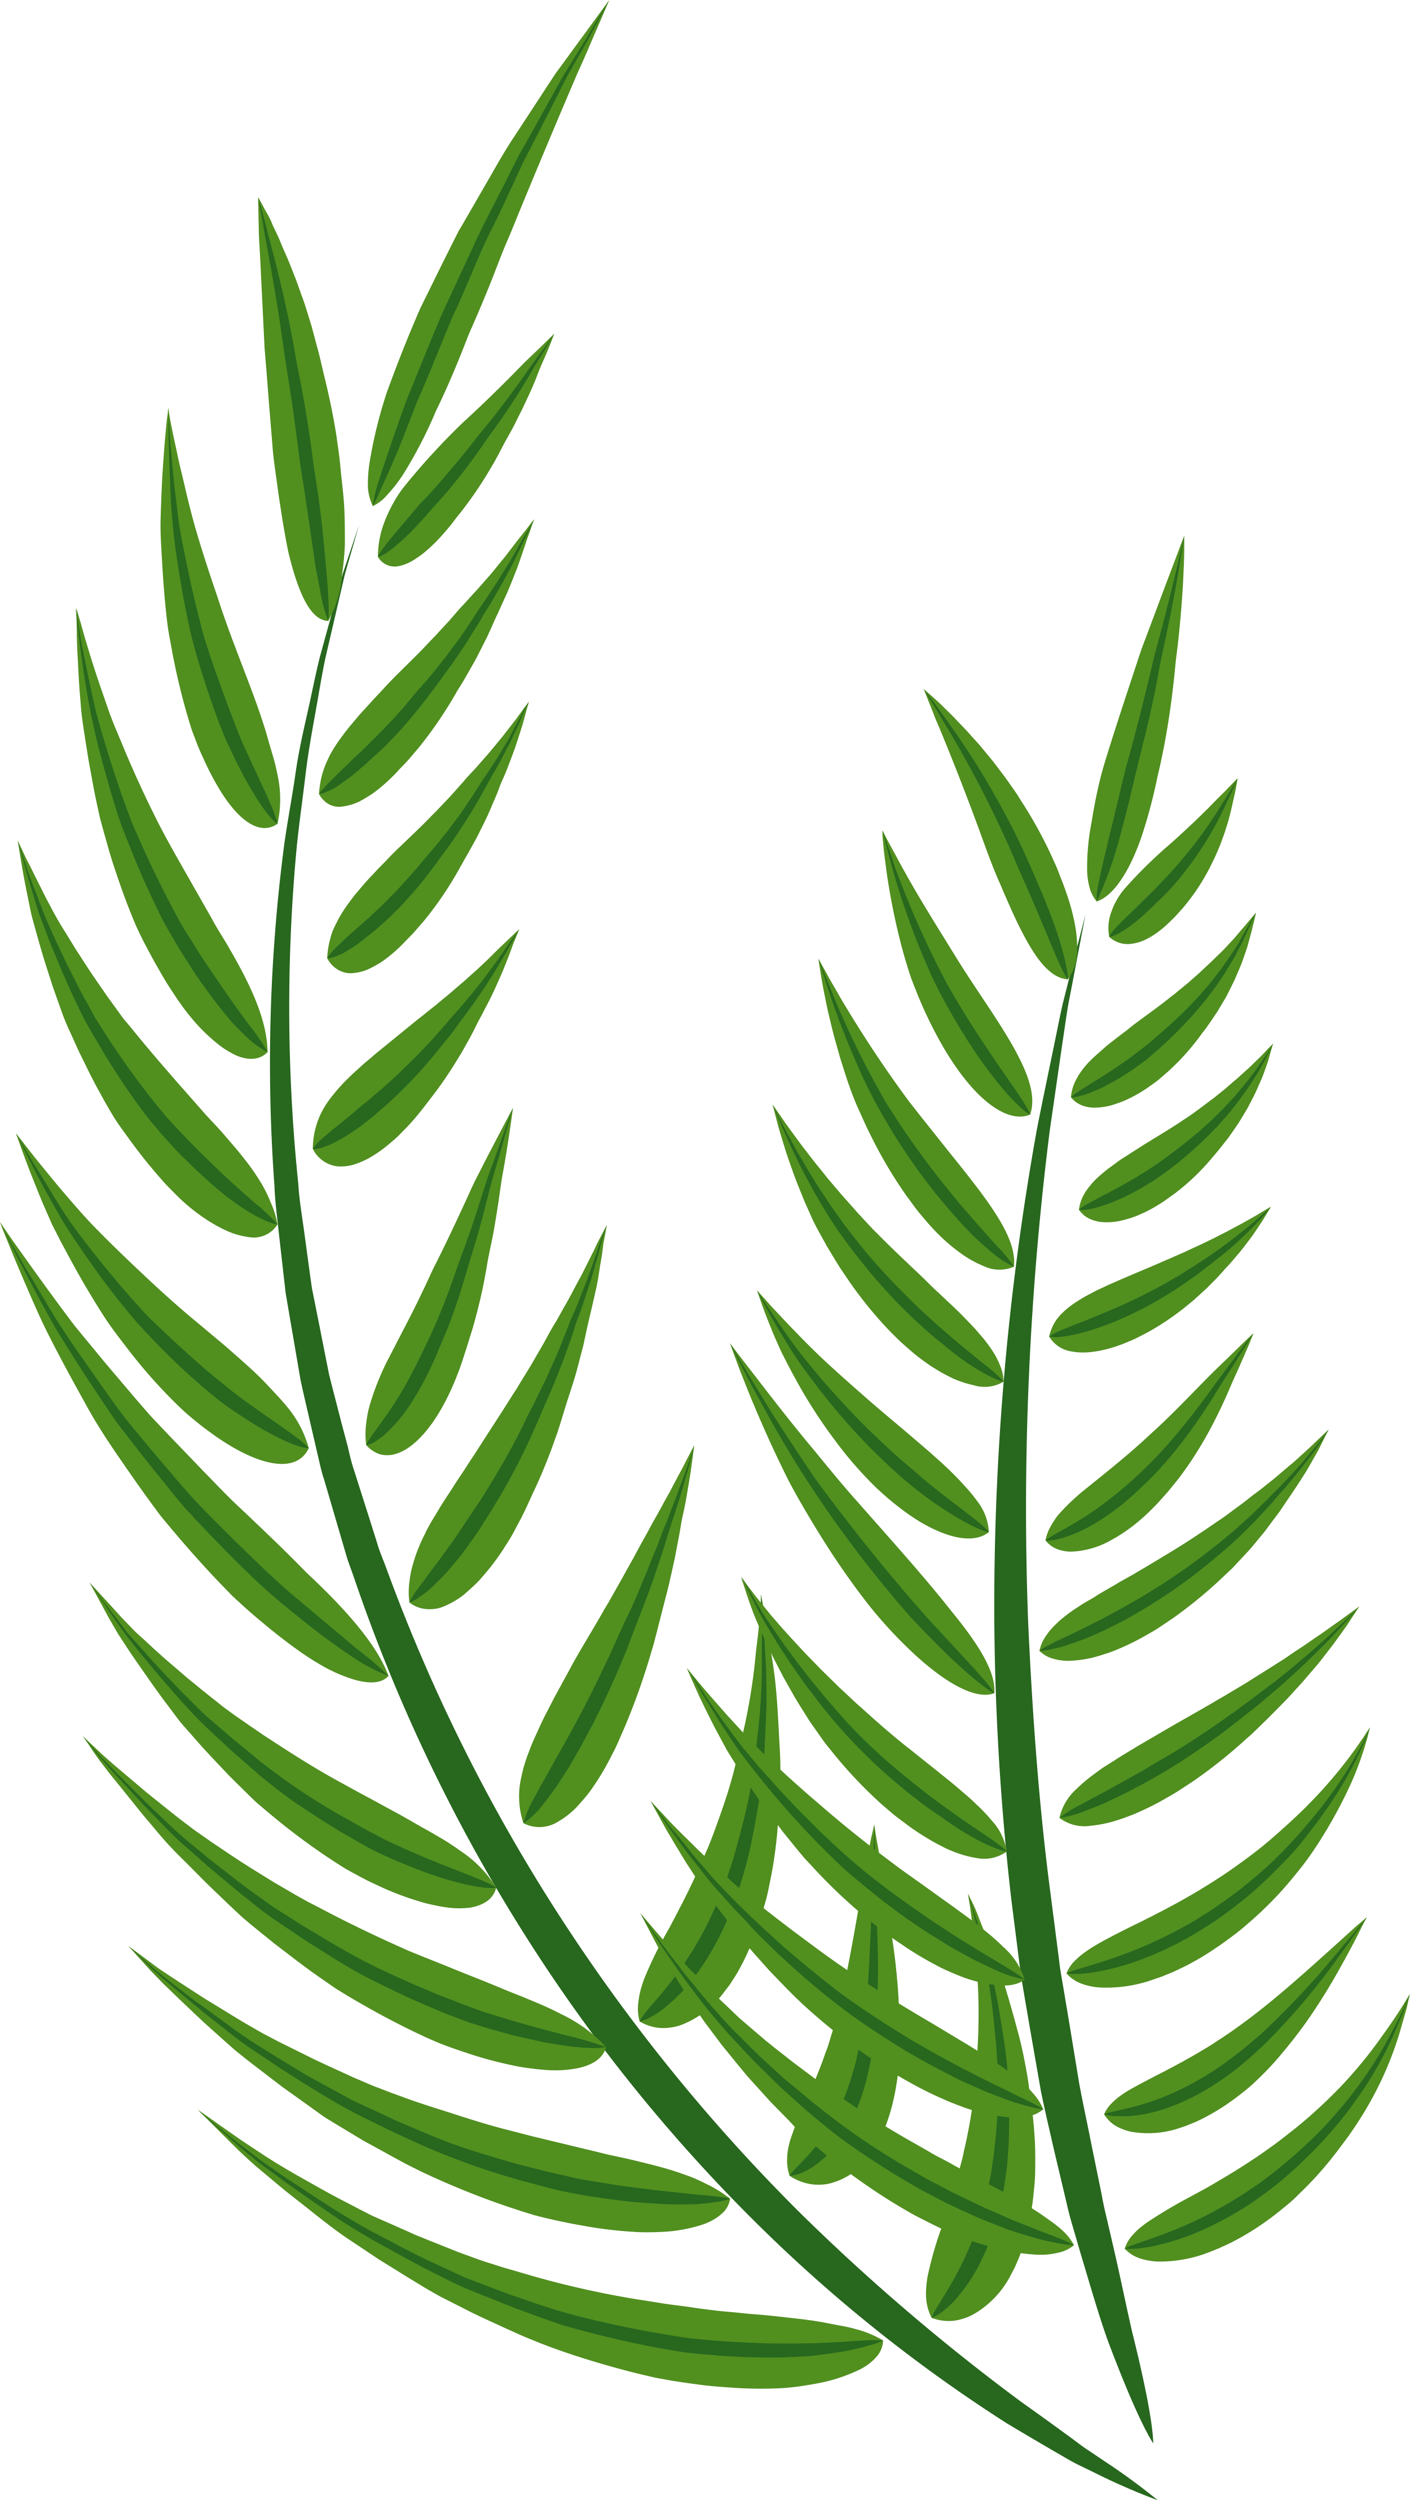 <svg xmlns="http://www.w3.org/2000/svg" viewBox="0 0 218.48 387.36"><defs><style>.cls-1{fill:#27671e;}.cls-2{fill:#518f1f;}</style></defs><title>Asset 1</title><g id="Layer_2" data-name="Layer 2"><g id="Layer_1-2" data-name="Layer 1"><path class="cls-1" d="M179.4,387.36a100.76,100.76,0,0,0-8.18-6l-2.86-1.92c-1-.68-2-1.47-3.07-2.24q-3.2-2.34-6.94-5a321.94,321.94,0,0,1-34.26-29.25,275.88,275.88,0,0,1-36.22-44.32,270.14,270.14,0,0,1-28.08-55.86c-.45-1.23-1-2.44-1.35-3.7l-1.18-3.74-2.37-7.46c-.43-1.23-.71-2.5-1-3.75l-1-3.75c-.63-2.5-1.3-5-1.91-7.47l-1.48-7.48-.74-3.71-.37-1.84c-.12-.61-.18-1.24-.28-1.85l-1-7.36c-.33-2.43-.75-4.84-.89-7.25A266.28,266.28,0,0,1,46,131c.4-3.8.92-7.42,1.33-10.88s1-6.69,1.55-9.74,1-5.9,1.56-8.51l1.66-7.14,1.34-5.75,1.2-4.18,1-3.48-1.15,3.43-1.38,4.14-1.57,5.7-1.95,7.09c-.66,2.6-1.21,5.45-1.89,8.48s-1.43,6.26-1.92,9.72-1.19,7.08-1.73,10.89a261.13,261.13,0,0,0-1.52,53c.08,2.45.43,4.9.69,7.39l.85,7.5c.08.63.13,1.26.23,1.89l.32,1.88.65,3.79,1.31,7.65c.55,2.54,1.17,5.09,1.75,7.65l.89,3.85c.31,1.28.56,2.58,1,3.85l2.24,7.66,1.13,3.85c.36,1.29.87,2.53,1.3,3.8A260.63,260.63,0,0,0,82.75,302,252.55,252.55,0,0,0,120,347.14,234.36,234.36,0,0,0,156.1,375.5q4,2.39,7.48,4.41c1.16.66,2.25,1.33,3.34,1.88l3.14,1.53A99.56,99.56,0,0,0,179.4,387.36Z"/><path class="cls-2" d="M136.84,362.6a16.28,16.28,0,0,0-4-1.69q-1.14-.33-2.42-.57c-.86-.15-1.71-.32-2.64-.5-1.85-.35-3.83-.58-6-.81q-1.64-.2-3.38-.36c-1.16-.11-2.34-.18-3.6-.32s-2.54-.22-3.81-.37-2.58-.31-3.93-.52-2.7-.34-4.12-.56l-4.31-.68A142.73,142.73,0,0,1,80.42,352l-2.34-.67-2.36-.75c-1.59-.49-3.07-1.08-4.59-1.62l-4.54-1.81-2.24-.91-2.23-1-4.37-1.92c-1.41-.7-2.76-1.42-4.09-2.11-2.66-1.35-5.2-2.83-7.56-4.15l-1.73-1-1.66-1-1.58-1-1.44-.95c-.93-.62-1.8-1.18-2.61-1.74l-2.22-1.55-4.24-3L34.8,331,37,333.18c.81.77,1.68,1.57,2.64,2.42l3.14,2.63,1.71,1.41,1.79,1.41c2.45,1.89,5,4.06,7.93,6l4.5,3,4.68,2.9,2.4,1.46c.81.48,1.61.93,2.43,1.39l5.12,2.6c1.71.82,3.43,1.6,5.15,2.39l2.59,1.16L83.65,363c3.51,1.37,7,2.49,10.44,3.47q2.55.73,5,1.33l2.44.57,2.46.45q2.42.38,4.74.68c1.54.2,3,.29,4.45.4a62.63,62.63,0,0,0,8,.09,35.14,35.14,0,0,0,3.51-.4q1.65-.25,3.12-.57a26.22,26.22,0,0,0,4.91-1.68,9.17,9.17,0,0,0,1.77-1,8.09,8.09,0,0,0,1.28-1.16A4,4,0,0,0,136.84,362.6Z"/><path class="cls-1" d="M136.84,362.6a22.91,22.91,0,0,0-2.85,0l-2,.12c-.71.05-1.48.12-2.33.15L127,363l-2.92.07-3.25,0c-1.13,0-2.29,0-3.53-.07-2.47-.12-5.08-.2-7.91-.5-1.42-.12-2.81-.25-4.25-.49l-4.43-.74c-3-.56-6.16-1.21-9.38-2-.8-.19-1.62-.39-2.43-.6L86.52,358q-2.4-.74-4.84-1.59l-2.43-.82-2.45-.92-4.88-1.87-4.7-2.18c-.78-.37-1.54-.72-2.32-1.1l-2.3-1.17L58.12,346c-1.48-.81-2.93-1.6-4.27-2.45-2.71-1.61-5.3-3.34-7.68-4.9l-1.75-1.15-1.68-1.16c-1.08-.77-2.16-1.46-3.07-2.19s-1.81-1.37-2.62-2l-2.22-1.79-4.22-3.42,4.2,3.65L37,332.49c.81.69,1.68,1.38,2.62,2.15s2,1.51,3.1,2.33l1.69,1.24,1.76,1.24c2.4,1.67,5,3.53,7.75,5.27,1.37.89,2.87,1.73,4.36,2.61l4.55,2.5,2.33,1.26c.78.42,1.56.8,2.35,1.2,1.57.79,3.15,1.59,4.84,2.32l5,2,2.5,1,2.47.9q2.48.93,4.93,1.73c1.67.5,3.34.95,5,1.36,3.28.84,6.47,1.54,9.54,2.12,1.53.26,3,.54,4.51.74s2.94.29,4.36.42c2.85.28,5.46.31,7.92.37,1.24,0,2.38,0,3.5-.05l3.19-.15c2-.21,3.84-.5,5.42-.75.8-.12,1.5-.29,2.14-.44s1.23-.31,1.74-.46A12.55,12.55,0,0,0,136.84,362.6Z"/><path class="cls-2" d="M113.13,340.64a19.33,19.33,0,0,0-3.57-2.23q-1-.51-2.13-1c-.75-.3-1.54-.57-2.38-.86-1.68-.57-3.51-1.05-5.49-1.53q-1.5-.38-3.09-.73c-1.05-.23-2.17-.44-3.25-.73l-6.93-1.67L82.58,331l-3.86-1c-2.65-.66-5.23-1.47-7.9-2.33S65.45,326,62.72,325l-2-.73-2.06-.79c-1.39-.52-2.66-1.11-4-1.67l-3.92-1.8-1.93-.9-1.92-.95-3.75-1.86c-1.22-.65-2.47-1.27-3.58-1.94-2.27-1.27-4.42-2.64-6.42-3.85l-1.47-.9-1.41-.91-2.6-1.69-2.3-1.51c-.72-.48-1.35-.94-1.91-1.37l-3.57-2.65,3.48,3.85,1.94,2,2.3,2.22,2.63,2.5,1.43,1.34,1.5,1.35,3.19,2.84c1.16.94,2.36,1.89,3.59,2.83l3.79,2.9,4,2.86,2,1.44c.67.49,1.4.91,2.12,1.35l4.37,2.64L60.59,334l2.22,1.21L65,336.31a124.79,124.79,0,0,0,17.72,6.86c1.42.38,2.84.71,4.21,1s2.69.53,4,.76a62.8,62.8,0,0,0,7.22.84c1.12.09,2.16.08,3.16.06s1.94-.07,2.86-.17a23.51,23.51,0,0,0,4.67-1,8.79,8.79,0,0,0,1.73-.78,7.11,7.11,0,0,0,1.3-.94A3.73,3.73,0,0,0,113.13,340.64Z"/><path class="cls-1" d="M113.13,340.64a20.82,20.82,0,0,0-2.66-.4l-1.84-.17c-.65-.06-1.35-.12-2.12-.22l-5.13-.55-3-.38c-1-.14-2.11-.25-3.24-.45l-3.48-.56c-1.2-.19-2.42-.42-3.65-.72s-2.48-.54-3.77-.88l-3.95-1c-2.69-.75-5.46-1.58-8.3-2.51s-5.55-2.09-8.38-3.3l-2.11-.89-2.12-1-4.22-1.95c-1.41-.69-2.71-1.45-4.05-2.16l-2-1.09-2-1.14L43.34,319l-3.68-2.31c-2.39-1.48-4.51-3.14-6.54-4.59L31.63,311,30.22,310l-2.61-2-2.3-1.79c-.71-.58-1.37-1.1-1.92-1.6l-3.53-3.13,3.51,3.37c.55.54,1.23,1.09,1.93,1.72l2.3,1.94,2.62,2.17,1.42,1.17L33.11,313c2,1.56,4.15,3.37,6.62,4.95l3.72,2.5,3.87,2.45,2,1.24,2,1.19c1.33.8,2.74,1.56,4.18,2.31l4.28,2.12,2.15,1,2.14,1a113.15,113.15,0,0,0,17,6.15l4,1.07c1.31.34,2.56.6,3.85.84,2.57.51,4.95.81,7.19,1.1,1.13.16,2.19.23,3.21.32l2.94.21c1.86.09,3.51.08,5,.06.73,0,1.41-.08,2-.14s1.17-.13,1.67-.21A11.06,11.06,0,0,0,113.13,340.64Z"/><path class="cls-2" d="M93.9,317.14a22.42,22.42,0,0,0-7-5.12c-1.49-.79-3.13-1.5-4.9-2.23q-1.34-.57-2.77-1.11l-2.85-1.18c-2-.83-4-1.59-6.19-2.49s-4.42-1.76-6.74-2.72c-4.56-2-9.24-4.23-14-6.75l-1.79-.92-1.79-1-3.43-2L39,289.49l-1.67-1.06-1.65-1.09L32.5,285.2c-1-.74-2.12-1.44-3.06-2.19-1.93-1.43-3.75-2.93-5.44-4.27l-1.24-1-1.18-1-2.19-1.85-1.93-1.64-1.64-1.45-3-2.83.7,1c.48.67,1.09,1.68,2,2.9l1.54,2L19,277.26l2.1,2.61,1.14,1.41,1.21,1.43c.83,1,1.67,2,2.58,3s1.93,2,2.94,3l3.13,3.15L35.37,295l1.69,1.59c.57.53,1.14,1,1.76,1.53l3.7,3L46.29,304l1.9,1.41,1.9,1.33L52,308.07l2,1.22q2,1.19,3.95,2.27c2.61,1.44,5.18,2.75,7.66,3.9,1.23.57,2.45,1.1,3.71,1.56s2.43.85,3.61,1.24A59.8,59.8,0,0,0,79.51,320c1,.23,2,.36,2.92.48s1.81.2,2.65.25a18.47,18.47,0,0,0,4.4-.3C92,319.9,93.52,318.77,93.9,317.14Z"/><path class="cls-1" d="M93.9,317.14a57,57,0,0,0-6-1.76c-2.77-.72-6.28-1.62-10.36-2.87-1-.32-2.08-.63-3.14-1s-2.12-.76-3.22-1.2S69,309.49,67.82,309l-3.52-1.48c-2.37-1.05-4.88-2.15-7.32-3.4s-4.85-2.64-7.3-4.12l-1.84-1.09L46,297.77l-3.65-2.31L38.92,293l-1.69-1.25-1.66-1.29-3.25-2.54-3.1-2.56c-2-1.64-3.76-3.43-5.45-5l-1.23-1.17L21.37,278l-2.15-2.15-1.89-1.91-1.6-1.68c-1.85-2.07-2.87-3.27-2.87-3.27l.73.92c.49.59,1.15,1.48,2.09,2.57l1.58,1.79,1.87,2,2.13,2.3,1.16,1.24,1.22,1.25c1.68,1.69,3.4,3.6,5.48,5.34l3.11,2.75,3.26,2.73,1.67,1.39,1.7,1.35L40.59,296c.59.44,1.21.87,1.81,1.31l3.69,2.49L48,301.06l1.86,1.17q1.86,1.18,3.71,2.28c1.23.74,2.46,1.44,3.74,2.07,2.54,1.29,5,2.47,7.45,3.56l3.56,1.52c1.17.49,2.3.89,3.41,1.32,2.26.84,4.47,1.42,6.5,2,1,.3,2,.51,2.94.73l2.7.6c1.71.34,3.24.56,4.58.74a33.21,33.21,0,0,0,3.38.25A10.35,10.35,0,0,0,93.9,317.14Z"/><path class="cls-2" d="M76.89,292.45a18.41,18.41,0,0,0-5.41-5.6,41.63,41.63,0,0,0-3.87-2.49q-1.06-.63-2.19-1.24l-2.23-1.28c-1.54-.89-3.15-1.72-4.85-2.67l-2.59-1.39-2.68-1.47c-3.7-2-7.26-4.23-11-6.68l-1.38-.9-1.38-.95-2.74-1.89c-.9-.66-1.84-1.3-2.67-2l-1.27-1-1.25-1-2.44-2-2.33-2c-1.53-1.3-3-2.65-4.29-3.86l-1-.9c-.32-.3-.63-.6-.91-.9l-1.63-1.69L17.39,249l-1.21-1.32-2.31-2.52,1.93,3.54,1,1.86,1.24,2.14c.43.77,1,1.55,1.52,2.38l.85,1.28.9,1.3c1.23,1.76,2.57,3.71,4,5.64l2.25,3c.76,1,1.67,1.94,2.52,2.94l1.32,1.49,1.35,1.46,2.76,2.92,2.84,2.81c.48.46.95.94,1.45,1.39l1.53,1.29a102.72,102.72,0,0,0,12.17,8.9q1.54.86,3,1.63c1,.52,2,.95,2.9,1.38a45.07,45.07,0,0,0,5.35,2,23,23,0,0,0,2.4.63q1.15.25,2.18.39a13.78,13.78,0,0,0,3.63,0C75.18,295.1,76.46,294.1,76.89,292.45Z"/><path class="cls-1" d="M76.89,292.45c-1.8-1.21-6.6-2.7-13.12-5.55-1.64-.73-3.37-1.45-5.09-2.4-.87-.46-1.76-.9-2.67-1.41l-2.77-1.56A97.33,97.33,0,0,1,41.76,274l-1.41-1.07L39,271.79l-2.78-2.26-2.72-2.34L32.11,266c-.45-.4-.86-.81-1.27-1.21l-2.42-2.4L26.12,260c-1.5-1.55-2.89-3.13-4.19-4.57L21,254.38l-.9-1c-.59-.68-1.07-1.35-1.57-2l-1.36-1.76L16,248.06l-2.16-2.93L16,248.26l1.1,1.64,1.32,1.88c.47.67,1,1.38,1.55,2.11l.88,1.12.93,1.14c1.27,1.54,2.65,3.25,4.13,4.92l2.28,2.6c.79.85,1.58,1.73,2.42,2.59l1.31,1.29,1.34,1.26L36,271.35l2.8,2.44L40.18,275l1.42,1.15a66.78,66.78,0,0,0,5.89,4.29c2,1.32,3.94,2.55,5.84,3.68l2.81,1.61c.93.51,1.8,1,2.73,1.41,1.84.89,3.59,1.59,5.24,2.25C70.69,292,75.41,292.73,76.89,292.45Z"/><path class="cls-2" d="M60.2,259.64c-1.72-4.65-6.28-10-12.78-16.06-3-3.1-6.49-6.42-10.17-9.91-1.89-1.73-3.6-3.57-5.42-5.42l-5.45-5.67-2.73-2.87c-.91-1-1.71-1.95-2.56-2.92L16.18,211l-4.58-5.56c-1.37-1.8-2.64-3.53-3.82-5.14-2.36-3.24-4.32-6-5.69-7.93S0,189.3,0,189.3l.38,1.07,1.22,3c.53,1.3,1.18,2.87,1.94,4.64s1.62,3.78,2.59,5.91,2.16,4.41,3.41,6.78,2.62,4.83,4,7.33,3,5,4.71,7.49,3.41,4.94,5.16,7.33l1.32,1.79c.46.58.94,1.16,1.42,1.73q1.43,1.71,2.86,3.35c1.9,2.18,3.8,4.25,5.67,6.18l1.39,1.42,1.46,1.34Q39,250,40.42,251.17c1.87,1.58,3.68,3,5.38,4.22a43,43,0,0,0,4.82,3.07,24.67,24.67,0,0,0,4.21,1.75C57.34,260.93,59.19,260.79,60.2,259.64Z"/><path class="cls-1" d="M60.2,259.64a57.29,57.29,0,0,0-5-4.26l-8.47-7.11c-3.4-2.77-6.83-6.1-10.53-9.74-1.84-1.82-3.76-3.71-5.63-5.69s-3.59-4.06-5.39-6.17-3.58-4.23-5.32-6.38-3.21-4.34-4.74-6.48c-3-4.28-5.93-8.4-8-12.06-1.1-1.81-2.08-3.52-3-5l-2.26-3.95c-.62-1.1-1.12-2-1.43-2.57L0,189.3l.43,1L1.8,193c.59,1.17,1.31,2.58,2.15,4.17s1.78,3.41,2.84,5.32l1.65,3c.59,1,1.27,2.07,1.93,3.14,1.34,2.14,2.77,4.36,4.26,6.61l2.28,3.41,1.17,1.71L19.35,222c1.72,2.25,3.48,4.5,5.27,6.69L27.29,232l1.34,1.6c.46.52,1,1,1.42,1.54,1.91,2,3.8,4,5.65,5.85s3.64,3.62,5.43,5.23,3.62,3.07,5.29,4.42A102.82,102.82,0,0,0,55.06,257,26.29,26.29,0,0,0,60.2,259.64Z"/><path class="cls-2" d="M47.84,224.36a16.85,16.85,0,0,0-3.4-6.46c-.81-1-1.78-2-2.76-3.06s-2-2.06-3.15-3.1-2.34-2.08-3.59-3.18L33,206.94l-2-1.68c-2.76-2.26-5.42-4.63-8.1-7.14s-5.35-5.06-7.84-7.6c-1.27-1.27-2.38-2.53-3.45-3.75s-2.08-2.4-3-3.51-1.77-2.17-2.52-3.08-1.4-1.76-1.94-2.45l-1.69-2.16,1.17,3.24c.38,1,.84,2.28,1.4,3.66s1.18,3,1.9,4.64l1.13,2.58,1.38,2.71c1,1.84,2,3.75,3.1,5.66s2.26,3.84,3.47,5.73,2.65,3.72,4,5.48a79.66,79.66,0,0,0,8.54,9.41q1.13,1,2.23,1.87c.73.59,1.46,1.12,2.18,1.64a35.8,35.8,0,0,0,4.11,2.58C42.36,227.57,46.38,227.53,47.84,224.36Z"/><path class="cls-1" d="M47.84,224.36c-1.27-1.49-5.05-3.81-10-7.41-1.27-.91-2.46-1.87-3.78-2.95-.65-.54-1.31-1.06-2-1.64l-2-1.76c-1.37-1.22-2.78-2.49-4.19-3.83l-2.12-2c-.72-.7-1.41-1.41-2.05-2.15-2.65-2.89-5.22-6-7.59-9-1.18-1.53-2.33-3-3.36-4.5S8.8,186.14,8,184.8s-1.6-2.6-2.27-3.7S4.43,179,4,178.17l-1.48-2.59,1.38,2.81c.44.89,1,2,1.61,3.17s1.34,2.59,2.15,4,1.65,3,2.66,4.58,2.13,3.23,3.29,4.88a114.73,114.73,0,0,0,7.52,9.76,114,114,0,0,0,8.45,8.48l2.06,1.81c.68.58,1.35,1.11,2,1.65,1.36,1.07,2.72,2,4,2.81C42.65,222.86,46.51,224.41,47.84,224.36Z"/><path class="cls-2" d="M43,189.7a14.43,14.43,0,0,0-1.08-3.47,20.79,20.79,0,0,0-1.75-3.42,33.75,33.75,0,0,0-2.46-3.45c-.92-1.2-1.95-2.34-3-3.58s-2.3-2.45-3.45-3.79l-1.76-2-1.82-2.06c-2.45-2.81-5-5.76-7.56-8.94l-1-1.17-.87-1.21-1.74-2.4c-1.12-1.66-2.26-3.23-3.31-4.89l-1.56-2.41-1.46-2.39c-1-1.54-1.84-3.09-2.57-4.49-.38-.7-.74-1.38-1.06-2.06l-.95-1.89-.83-1.68L4.05,133l-1.31-2.78.61,3.7.34,1.95.44,2.25.52,2.55c.16.9.43,1.84.69,2.8.54,1.92,1.11,4,1.8,6.16l1.06,3.29,1.18,3.33a34.16,34.16,0,0,0,1.36,3.38L12.27,163l1.63,3.31.84,1.64.87,1.59q.87,1.6,1.78,3.12c.59,1,1.3,2,2,2.94,1.34,1.9,2.71,3.68,4.07,5.31q1,1.2,2,2.32c.68.74,1.36,1.4,2,2.05a29.22,29.22,0,0,0,4,3.31,24.31,24.31,0,0,0,3.77,2.14,12.07,12.07,0,0,0,3.26.92A4.34,4.34,0,0,0,43,189.7Z"/><path class="cls-1" d="M43,189.7a26.26,26.26,0,0,0-3.58-3.37c-1.63-1.45-3.71-3.25-6-5.47-1.16-1.13-2.4-2.28-3.66-3.61-.63-.66-1.29-1.3-1.94-2l-2-2.17a120.56,120.56,0,0,1-7.51-9.91l-.92-1.34-.9-1.38-1.76-2.76c-1-1.91-2.09-3.73-3-5.63l-1.41-2.77-1.3-2.75c-.85-1.77-1.62-3.55-2.29-5.16-.32-.8-.62-1.58-.88-2.35L5,136.88,4.32,135l-.54-1.66-1-3.15.89,3.33.48,1.75.59,2,.69,2.28c.25.81.49,1.64.81,2.49.65,1.72,1.34,3.6,2.14,5.49l1.22,2.93,1.33,3c.92,2,1.84,4,3,6l1.72,2.94.88,1.47.9,1.42c1.2,1.91,2.44,3.74,3.69,5.47.63.87,1.24,1.71,1.9,2.53s1.35,1.61,2,2.39l2,2.22c.66.72,1.32,1.37,2,2,1.29,1.33,2.56,2.45,3.75,3.51C37.44,187.6,41.58,189.57,43,189.7Z"/><path class="cls-2" d="M41.46,163c-.08-4.79-2.35-9.89-5.83-15.9-.84-1.51-1.86-3-2.74-4.65L31.5,140l-1.44-2.52c-1.92-3.42-4.05-7-5.93-10.77S20.54,119.2,19,115.47c-.77-1.86-1.59-3.71-2.19-5.46s-1.2-3.44-1.72-5-1-3.07-1.39-4.37-.75-2.48-1-3.45l-.88-3,.08,3.77c0,1.2.07,2.66.16,4.31s.17,3.53.34,5.52c.09,1,.14,2,.28,3.12s.3,2.2.48,3.32l.55,3.48.65,3.56c.22,1.22.47,2.42.73,3.63l.4,1.82.5,1.85L17,132.16l.57,1.82.6,1.78c.8,2.38,1.66,4.69,2.57,6.88s2.06,4.3,3.13,6.26q.81,1.45,1.62,2.82c.54.91,1.1,1.74,1.64,2.56a37.5,37.5,0,0,0,3.31,4.34,29.35,29.35,0,0,0,3.33,3.14,13.9,13.9,0,0,0,3,1.83C38.69,164.34,40.3,164.18,41.46,163Z"/><path class="cls-1" d="M41.46,163a29.45,29.45,0,0,0-2.93-4.29q-2.12-2.84-5-7.06c-.94-1.42-2-2.89-3-4.53-.51-.81-1-1.62-1.57-2.49s-1.06-1.75-1.53-2.64c-1.94-3.61-3.92-7.54-5.74-11.7-.46-1-.92-2.07-1.36-3.12l-1.16-3.14c-.75-2.1-1.45-4.22-2.11-6.3s-1.27-4.12-1.82-6.09-.91-3.83-1.3-5.58-.68-3.39-1-4.83-.51-2.73-.68-3.79l-.56-3.33.4,3.48c.13,1.11.29,2.45.51,4s.44,3.24.76,5.06a109.3,109.3,0,0,0,2.74,12.26c.59,2.19,1.23,4.41,1.93,6.62.33,1.1.72,2.21,1.16,3.31s.85,2.19,1.3,3.27c.87,2.18,1.79,4.29,2.74,6.32q.71,1.52,1.43,3c.47,1,1,1.93,1.52,2.86l1.59,2.7c.53.88,1.07,1.7,1.59,2.51,1,1.64,2.09,3.1,3.08,4.47s2,2.57,2.85,3.64,1.83,2,2.61,2.74A13.79,13.79,0,0,0,41.46,163Z"/><path class="cls-2" d="M43,127.63a17.56,17.56,0,0,0,.07-7.25,36.8,36.8,0,0,0-1-4c-.43-1.4-.78-2.82-1.28-4.3-1.88-5.88-4.87-12.63-7.09-19.59-1.19-3.46-2.35-7-3.34-10.39S28.69,75.51,28,72.7c-.34-1.39-.59-2.71-.85-3.87s-.46-2.18-.63-3-.27-1.5-.35-2l-.11-.69L26,64c-.09.55-.18,1.36-.28,2.41s-.22,2.32-.32,3.75-.23,3.08-.31,4.84-.16,3.66-.21,5.65.11,4.13.23,6.29.28,4.37.49,6.58q.16,1.66.36,3.31c.15,1.11.37,2.22.57,3.31a103.56,103.56,0,0,0,3,12.36c.28.93.67,1.85,1,2.73s.73,1.71,1.1,2.53a42.68,42.68,0,0,0,2.28,4.37C37,127.3,40.34,129.5,43,127.63Z"/><path class="cls-1" d="M43,127.63c-.38-1.94-2.45-6-5-11.6-.67-1.41-1.23-2.9-1.85-4.49s-1.24-3.25-1.86-5S33,103,32.4,101.16l-.89-2.82-.73-2.85C29.8,91.69,29,87.76,28.24,84c-.39-1.89-.62-3.7-.83-5.44s-.4-3.4-.56-4.95-.27-3-.39-4.25S26.27,67,26.22,66s-.09-1.65-.1-2.13l0-.75,0,.78c0,.51,0,1.26,0,2.23s0,2.14.06,3.46.07,2.84.16,4.44A103.3,103.3,0,0,0,27.19,85c.56,3.94,1.26,8.06,2.12,12s2.17,7.93,3.37,11.49l.93,2.61c.31.85.64,1.66.95,2.45.64,1.61,1.4,3.08,2.06,4.46C39.36,123.53,41.83,126.95,43,127.63Z"/><path class="cls-2" d="M50.86,96.2A16.87,16.87,0,0,0,53,89a42.89,42.89,0,0,0,.44-4.7c0-1.66,0-3.45-.08-5.28s-.31-3.76-.52-5.67c-.09-1-.18-1.93-.3-2.9l-.41-2.93c-.31-2-.68-3.92-1.1-5.87S50.12,57.8,49.71,56l-.33-1.38L49,53.25,48.3,50.6c-.54-1.7-1-3.39-1.6-4.93l-.81-2.28-.84-2.11c-.52-1.38-1.13-2.61-1.57-3.73s-1-2.09-1.36-3S41.33,33,41,32.38l-1-1.84.05,2.8.07,3.19.23,4.19.51,10.43L41,54l.25,3,.48,6.12.5,6.08c.14,2,.48,4,.73,5.94q.19,1.45.41,2.84l.42,2.72c.31,1.75.58,3.44.93,5C46.22,91.88,48.12,96.13,50.86,96.2Z"/><path class="cls-1" d="M50.86,96.2c.28-2.12-.26-7.68-.93-14.53-.21-1.71-.41-3.54-.7-5.4l-.43-2.85c-.18-1-.27-1.91-.4-2.88-.53-3.86-1.15-7.87-1.91-11.73l-.57-2.89-.49-2.78c-.34-1.83-.69-3.6-1.06-5.29-.73-3.39-1.48-6.46-2.16-9l-.89-3.44c-.25-1-.49-1.88-.69-2.59L40,30.54,40.44,33c.14.76.32,1.69.49,2.79s.42,2.29.67,3.69c.51,2.74,1.07,6,1.62,9.5.27,1.76.54,3.59.79,5.47l.91,5.83c.63,3.93,1.13,8,1.62,11.8L47,74.92l.42,2.81L48.2,83l.67,4.65.75,3.91A23.46,23.46,0,0,0,50.86,96.2Z"/><path class="cls-2" d="M57.77,78.41A6.63,6.63,0,0,0,60,76.67a22.4,22.4,0,0,0,2.47-3.17,69.7,69.7,0,0,0,5.1-9.87c.94-1.93,1.88-4,2.79-6.17q.69-1.63,1.36-3.33c.46-1.13.87-2.3,1.4-3.43,1-2.28,2-4.64,2.94-7s1.83-4.83,2.88-7.16C82.83,27,86.67,17.88,89.57,11.13c.77-1.66,1.43-3.2,2-4.55l1.52-3.51L94.41,0,86.94,10.22l-.86,1.17-.83,1.26L83.52,15.3l-3.76,5.75c-1.36,2-2.56,4.14-3.82,6.33l-3.85,6.67c-.32.56-.65,1.12-1,1.69l-.87,1.73-1.73,3.46-3.36,6.82c-2,4.57-3.72,9-5.18,13a71.91,71.91,0,0,0-2.66,10.75,21.94,21.94,0,0,0-.28,4A7.86,7.86,0,0,0,57.77,78.41Z"/><path class="cls-1" d="M57.77,78.41a21.39,21.39,0,0,0,1.05-2.21c.45-1,1-2.14,1.59-3.51C61.62,70,63,66.45,64.53,62.47c1.73-3.91,3.49-8.35,5.41-13C71,47.25,72,44.92,73,42.57s2-4.77,3.15-7,2.22-4.61,3.27-6.87L81,25.29c.54-1.09,1.11-2.14,1.64-3.19l3.07-6c1-1.91,1.83-3.75,2.77-5.33L91,6.36,92.81,3l1.59-3L92.66,2.91l-2,3.34L88,10.58c-1,1.56-1.93,3.38-3,5.26l-3.3,5.93c-.57,1-1.19,2.06-1.74,3.15L78.3,28.24,74.84,35,74,36.75c-.29.58-.53,1.17-.81,1.76L71.56,42l-3.19,6.9c-1.94,4.59-3.69,9-5.33,13-1.48,4-2.67,7.58-3.63,10.4-.47,1.42-.87,2.65-1.16,3.67A21.71,21.71,0,0,0,57.77,78.41Z"/><path class="cls-2" d="M144.36,359.11a7.63,7.63,0,0,0,3.2.46,7,7,0,0,0,1.66-.34,8.36,8.36,0,0,0,1.66-.7,14.76,14.76,0,0,0,5.78-6.14l.58-1.1.51-1.18c.35-.79.62-1.66.91-2.53a40.94,40.94,0,0,0,1.25-5.75c.17-1,.25-2.08.36-3.14s.14-2.15.14-3.26a58.73,58.73,0,0,0-.28-6.68c-.1-1.11-.24-2.23-.41-3.34s-.29-2.29-.47-3.41c-.38-2.26-.81-4.45-1.35-6.54-1.1-4.11-2.23-8.16-3.43-11.4-.6-1.64-1.2-3.1-1.76-4.38s-1-2.49-1.37-3.42-.74-1.65-1-2.14l-.35-.75.11.75c.07.49.21,1.21.32,2.14.28,1.82.49,4.53.83,7.52a85.9,85.9,0,0,1,.35,10.31c0,.93-.06,1.89-.11,2.83l-.12,2.8c-.14,1.87-.3,3.77-.56,5.63s-.55,3.73-.93,5.53c-.16.92-.4,1.79-.58,2.68s-.42,1.75-.66,2.59c-.44,1.72-1,3.33-1.4,4.86-.26.75-.46,1.52-.72,2.24l-.34,1.09-.36,1a55,55,0,0,0-2.12,7.51c-.08.58-.16,1.12-.19,1.66a11.33,11.33,0,0,0,0,1.59A7.91,7.91,0,0,0,144.36,359.11Z"/><path class="cls-1" d="M144.36,359.11a7.25,7.25,0,0,0,1.59-.92,12.26,12.26,0,0,0,1-.82,11.58,11.58,0,0,0,1.05-1.06,26.14,26.14,0,0,0,4.31-6.66l.5-1.08.45-1.15c.32-.77.57-1.6.85-2.43a46.31,46.31,0,0,0,1.32-5.39c.2-.94.31-1.92.46-2.9s.24-2,.29-3c.19-2,.16-4.05.2-6.21s-.1-4.29-.25-6.38-.42-4.16-.75-6.15-.62-4-1-5.82-.77-3.6-1.18-5.19-.86-3-1.23-4.31-.68-2.45-1-3.38-.55-1.65-.7-2.14l-.25-.75.21.75c.13.49.35,1.21.58,2.14s.51,2.06.78,3.36.65,2.69,1,4.27a90.44,90.44,0,0,1,1.55,10.8c.23,1.93.36,3.92.45,5.95s.08,4.09,0,6.13-.27,4.13-.49,6c-.08,1-.25,1.92-.37,2.87s-.3,1.88-.51,2.78c-.36,1.83-.84,3.55-1.33,5.19-.28.8-.51,1.62-.81,2.37l-.42,1.13-.45,1.07a51.83,51.83,0,0,1-3.59,6.94c-.26.46-.53.87-.77,1.26l-.64,1.08A7,7,0,0,0,144.36,359.11Z"/><path class="cls-2" d="M122.35,337.1a8.5,8.5,0,0,0,3,1.24,7.62,7.62,0,0,0,1.61.13,6.81,6.81,0,0,0,1.66-.2,10.68,10.68,0,0,0,6.12-4.3c.21-.29.43-.59.64-.9l.58-1a21.44,21.44,0,0,0,1.05-2.15,28.83,28.83,0,0,0,1.52-5c.21-.88.34-1.81.49-2.73s.24-1.88.29-2.85a52.08,52.08,0,0,0,.09-5.84c-.09-1.91-.15-4-.31-5.91s-.36-3.85-.61-5.66-.55-3.52-.78-5.19-.45-3.25-.67-4.69c-.45-2.87-.86-5.2-1.15-6.82-.16-.8-.25-1.46-.31-1.91l-.09-.68-.53,2.28c-.28,1.43-.66,3.48-1.1,6-.88,5-2,11.94-3.39,18.21-.37,1.58-.74,3.15-1.19,4.65-.2.77-.46,1.48-.67,2.23s-.46,1.45-.73,2.13c-.47,1.41-1,2.7-1.52,4-.28.6-.51,1.25-.78,1.82l-.38.88-.38.83a52.57,52.57,0,0,0-2.38,5.93c-.12.47-.24.91-.32,1.36a10,10,0,0,0-.14,1.36A7.43,7.43,0,0,0,122.35,337.1Z"/><path class="cls-1" d="M122.35,337.1a6.38,6.38,0,0,0,1.63-.37,8.84,8.84,0,0,0,1-.47,7.45,7.45,0,0,0,1.12-.66,16.31,16.31,0,0,0,4.64-4.94l.54-.87.5-.94c.35-.62.62-1.32.94-2a34.54,34.54,0,0,0,1.5-4.54c.23-.79.38-1.64.57-2.47s.32-1.7.42-2.58c.23-1.71.44-3.59.59-5.42a102.55,102.55,0,0,0,.18-10.78c0-.86-.07-1.68-.08-2.52l0-2.46-.12-4.44-.25-6.5c0-.76,0-1.4,0-1.82v-.65l0,.63c0,.4-.1,1-.11,1.77l-.2,6.33c-.08,2.64-.21,5.83-.37,9.18s-.28,6.85-.71,10.36c-.22,1.75-.47,3.51-.82,5.19-.15.85-.38,1.68-.53,2.49s-.37,1.59-.61,2.34a40.22,40.22,0,0,1-1.48,4.32c-.3.65-.55,1.33-.88,1.93l-.45.91-.48.85C126.25,333.53,123.07,335.83,122.35,337.1Z"/><path class="cls-2" d="M99.11,313.18a7.4,7.4,0,0,0,3.07,1,7.57,7.57,0,0,0,1.66-.05,7.75,7.75,0,0,0,1.72-.41,15,15,0,0,0,6.73-5.21l.77-1,.72-1.12c.5-.75.92-1.58,1.37-2.42a39,39,0,0,0,2.28-5.59c.35-1,.66-2.08,1-3.14s.58-2.18.8-3.31a64.47,64.47,0,0,0,1.09-6.89c.13-1.16.22-2.33.28-3.5s.18-2.38.23-3.55c.1-2.38.14-4.69,0-6.94-.24-4.42-.42-8.75-.93-12.28-.22-1.79-.56-3.37-.75-4.82s-.4-2.7-.6-3.73-.37-1.82-.48-2.36l-.18-.82,0,.78c0,.51-.05,1.27-.14,2.22s-.17,2.11-.32,3.44l-.26,2.1-.23,2.27a91.68,91.68,0,0,1-1.8,10.57c-.46,1.92-.88,3.79-1.36,5.7s-1.06,3.81-1.7,5.67-1.3,3.73-2,5.51c-.34.91-.75,1.76-1.11,2.65s-.75,1.71-1.13,2.51c-.73,1.65-1.52,3.19-2.27,4.69-.4.73-.75,1.48-1.14,2.17l-.55,1.06-.56,1a61.68,61.68,0,0,0-3.56,7.34c-.19.58-.38,1.12-.52,1.67a12.89,12.89,0,0,0-.3,1.64A7.48,7.48,0,0,0,99.11,313.18Z"/><path class="cls-1" d="M99.11,313.18a7.32,7.32,0,0,0,1.72-.67,12.48,12.48,0,0,0,1.1-.68,11.82,11.82,0,0,0,1.22-.9,27.25,27.25,0,0,0,5.41-6l.69-1,.67-1.1c.47-.73.87-1.54,1.32-2.34a51.69,51.69,0,0,0,2.36-5.29c.38-.92.69-1.92,1-2.89s.63-2,.89-3c.58-2,1-4.16,1.41-6.3s.79-4.4,1.08-6.57.45-4.34.53-6.43.24-4.17.25-6.12,0-3.81-.06-5.51c-.22-3.36-.29-6.27-.49-8.26-.07-1-.18-1.78-.23-2.3l-.09-.81,0,.8c0,.52.09,1.3.11,2.28.11,2,0,4.83.06,8.11a97.18,97.18,0,0,1-.75,11.3c-.17,2-.45,4.07-.78,6.17s-.76,4.2-1.28,6.27c-.26,1-.54,2.08-.81,3.1s-.53,2-.84,3-.63,1.92-.94,2.88-.67,1.87-1.06,2.75c-.71,1.81-1.53,3.49-2.33,5.09-.43.78-.82,1.57-1.26,2.28l-.63,1.08-.65,1a56.89,56.89,0,0,1-4.85,6.48c-.34.43-.67.79-1,1.14l-.82,1A7.27,7.27,0,0,0,99.11,313.18Z"/><path class="cls-2" d="M81.1,282.46a5.41,5.41,0,0,0,5.34-.21,13.55,13.55,0,0,0,2.77-2.13c.45-.47.9-1,1.36-1.52a19.14,19.14,0,0,0,1.34-1.77,38.55,38.55,0,0,0,2.55-4.25c.4-.78.82-1.56,1.2-2.4l1.12-2.57a104.79,104.79,0,0,0,4.08-11.46l.44-1.48.39-1.5.75-2.94.77-3,.37-1.45.33-1.44.62-2.78.51-2.67c.17-.85.32-1.69.45-2.51s.32-1.62.48-2.38l.23-1.11.19-1.07.34-2,.28-1.71.2-1.46.36-2.73-1.15,2.19-.59,1.17-.73,1.36-.83,1.56-.44.85-.49.87c-.67,1.19-1.35,2.52-2.15,3.87L100,238c-.42.71-.79,1.42-1.2,2.17l-.6,1.12-.63,1.12-1.28,2.31L95,247l-.67,1.19-.7,1.17c-1.78,3.17-3.79,6.33-5.4,9.35l-2.43,4.46c-.75,1.49-1.51,2.87-2.15,4.29l-.94,2.06q-.44,1-.8,2a23,23,0,0,0-1.15,3.88A13.2,13.2,0,0,0,81.1,282.46Z"/><path class="cls-1" d="M81.1,282.46a12.12,12.12,0,0,0,3.06-2.92c.63-.81,1.35-1.73,2.08-2.79l1.11-1.7c.38-.6.79-1.2,1.16-1.87.77-1.33,1.55-2.68,2.37-4.25.41-.77.85-1.53,1.25-2.35l1.22-2.47c1.6-3.38,3.19-6.95,4.54-10.59l.52-1.35c.16-.46.35-.93.53-1.39l1.06-2.73,1-2.71.47-1.32.43-1.32.85-2.53.74-2.44,1.46-4.5.33-1,.29-1,.53-1.8.46-1.57.36-1.34.68-2.51-.83,2.4-.44,1.28-.55,1.5-.63,1.72-.34.94-.38,1c-.53,1.32-1.06,2.79-1.71,4.3l-.86,2.33-1,2.41-.49,1.25-.53,1.25L98.78,247l-1.16,2.6L97,250.88l-.62,1.3c-1.53,3.51-3.14,6.89-4.77,10.17l-1.23,2.4c-.4.79-.83,1.54-1.23,2.3-.79,1.53-1.62,2.92-2.37,4.29l-1.08,1.93-1,1.8c-.64,1.14-1.24,2.17-1.73,3.13A18.77,18.77,0,0,0,81.1,282.46Z"/><path class="cls-2" d="M63.44,248.27a4.79,4.79,0,0,0,2.45,1,5.76,5.76,0,0,0,1.38,0,5.23,5.23,0,0,0,1.45-.37,13.19,13.19,0,0,0,3.06-1.76c.51-.42,1-.88,1.55-1.38a16.65,16.65,0,0,0,1.57-1.65A35.35,35.35,0,0,0,78,240c.48-.77,1-1.53,1.46-2.38l1.38-2.58q.66-1.34,1.29-2.74l1.33-2.88c.87-2,1.68-4,2.38-6l.55-1.52.49-1.55.94-3.06,1-3.09c.15-.51.31-1,.45-1.5l.4-1.51.75-2.89.6-2.8c.41-1.78.85-3.57,1.19-5.14l.26-1.16.21-1.12L93,196c.11-.64.22-1.23.3-1.79l.2-1.54.54-2.91-1.26,2.4q-.31.58-.61,1.27c-.21.46-.47.93-.73,1.46l-.83,1.66-.45.9-.5.92c-.69,1.26-1.38,2.67-2.22,4.08l-1.24,2.22c-.46.74-.9,1.49-1.31,2.25l-.63,1.16-.67,1.15-1.36,2.36-1.45,2.35-.72,1.2-.76,1.17c-1,1.6-2,3.16-3,4.69l-2.89,4.49q-.73,1.08-1.42,2.18l-1.4,2.1c-.88,1.43-1.8,2.71-2.59,4.06-.39.69-.8,1.3-1.17,1.94s-.73,1.28-1,1.91a25,25,0,0,0-1.53,3.62c-.19.62-.37,1.19-.51,1.76a13.77,13.77,0,0,0-.31,1.74A11.88,11.88,0,0,0,63.44,248.27Z"/><path class="cls-1" d="M63.44,248.27a5.65,5.65,0,0,0,1.43-.77q.44-.3,1-.7a9.85,9.85,0,0,0,1.08-.92c.74-.72,1.58-1.53,2.45-2.49l1.32-1.58c.45-.55.94-1.1,1.38-1.75.9-1.27,1.89-2.56,2.79-4.06.46-.74.94-1.45,1.41-2.25l1.46-2.44a99.28,99.28,0,0,0,5.38-10.69l.61-1.38c.18-.46.38-.94.59-1.42l1.24-2.8,1.12-2.8c.18-.46.37-.9.54-1.36l.49-1.37.94-2.64c.29-.88.51-1.73.85-2.57.65-1.65,1.14-3.28,1.63-4.73l.35-1.07.3-1,.55-1.9c.17-.6.34-1.14.47-1.66s.23-1,.36-1.43l.83-2.71-1,2.61c-.17.42-.28.87-.44,1.38s-.36,1-.56,1.59l-.64,1.82-.35,1-.4,1c-.56,1.39-1.11,2.94-1.83,4.51-.34.8-.71,1.62-1,2.46l-1,2.51-.53,1.3-.58,1.29-1.2,2.66-1.31,2.66-.66,1.35-.7,1.32c-1.65,3.55-3.58,7-5.49,10.17l-1.45,2.35c-.48.78-1,1.48-1.47,2.22-1,1.5-1.86,2.77-2.72,4.06-.41.66-.87,1.22-1.28,1.8l-1.2,1.68c-.79,1.05-1.53,2-2.15,2.86-.31.45-.61.83-.89,1.2s-.53.72-.74,1A9,9,0,0,0,63.44,248.27Z"/><path class="cls-2" d="M56.74,223.88a4.72,4.72,0,0,0,2.08,1.41,3.88,3.88,0,0,0,1.2.16,4.21,4.21,0,0,0,1.27-.19c1.71-.48,3.54-1.95,5.26-4.21l.64-.87.61-.95c.42-.64.79-1.35,1.19-2.07a41.8,41.8,0,0,0,2.09-4.74c.33-.84.6-1.72.89-2.59s.57-1.79.86-2.72c.59-1.84,1.09-3.75,1.54-5.63s.81-3.78,1.12-5.63.77-3.7,1.07-5.46.58-3.46.8-5.05L77.7,183c.11-.75.26-1.48.38-2.17.49-2.78.83-5.07,1.06-6.67l.35-2.51-1.07,2-2.79,5.33-1.86,3.64c-.66,1.3-1.23,2.65-1.89,4.06-1.3,2.81-2.71,5.81-4.18,8.75-.78,1.47-1.37,2.91-2.06,4.31l-1,2.08-1,2-3.81,7.37a42.61,42.61,0,0,0-2.51,6.39c-.14.53-.27,1-.37,1.55s-.17,1.05-.23,1.57A13.34,13.34,0,0,0,56.74,223.88Z"/><path class="cls-1" d="M56.74,223.88a3.65,3.65,0,0,0,1.23-.44,7.85,7.85,0,0,0,.8-.53,8.24,8.24,0,0,0,.91-.73,23.93,23.93,0,0,0,4.18-5.05A50.78,50.78,0,0,0,68,209a82.1,82.1,0,0,0,3.7-10c1-3.42,2.15-6.94,3-10.18s1.56-6.25,2.39-8.82l1.75-6.14.64-2.29-.78,2.18-2.1,5.87c-.42,1.22-1,2.57-1.41,4l-1.43,4.47c-.51,1.55-1.06,3.16-1.65,4.79s-1.24,3.3-1.77,4.92a96.09,96.09,0,0,1-3.8,9.45c-1.44,3-2.69,5.61-4,7.84C59.91,219.68,57.38,222.38,56.74,223.88Z"/><path class="cls-2" d="M48.47,178a4.92,4.92,0,0,0,3.79,2.7,7.09,7.09,0,0,0,2.52-.26,13,13,0,0,0,2.78-1.24,20.46,20.46,0,0,0,2.91-2.11c.49-.42,1-.84,1.47-1.33s1-1,1.45-1.5c1-1.06,1.89-2.2,2.82-3.41s1.92-2.49,2.81-3.82l.67-1,.64-1,1.23-2c.77-1.4,1.54-2.7,2.19-4.07.31-.67.71-1.33,1.05-2l1-1.93c.64-1.23,1.17-2.47,1.66-3.57.25-.55.48-1.08.68-1.6l.58-1.46.49-1.28c.15-.4.26-.77.41-1.1l.84-2.07-1.38,1.3-.72.69-.83.79-.92.9c-.32.33-.66.65-1,1-.73.67-1.49,1.43-2.34,2.16L71.93,152l-1.37,1.17c-.91.82-1.9,1.57-2.86,2.41l-1.5,1.19-.75.61-.76.59-5.76,4.69q-.7.56-1.37,1.15c-.45.39-.9.74-1.33,1.13-.86.79-1.7,1.51-2.47,2.3a25.69,25.69,0,0,0-2.14,2.38,14.8,14.8,0,0,0-1.71,2.53A12.79,12.79,0,0,0,48.47,178Z"/><path class="cls-1" d="M48.47,178c1.1.19,4-1,7.47-3.57.86-.67,1.78-1.35,2.68-2.18L60,171.06l1.47-1.36a71.56,71.56,0,0,0,5.78-6.23l.69-.83.67-.86L70,160.09l1.23-1.72c.44-.56.87-1.12,1.27-1.7l1.2-1.65,1.1-1.63c.72-1,1.35-2.08,1.94-3,.3-.46.57-.91.82-1.36l.72-1.24.62-1.08c.17-.34.37-.66.54-.94L80.45,144l-1.17,1.61c-.18.26-.4.54-.61.86l-.69,1-.79,1.13c-.27.4-.57.81-.89,1.23-.64.84-1.31,1.79-2.07,2.73L73.08,154l-1.25,1.49c-.83,1-1.79,2-2.68,3.09l-1.35,1.53-.68.78-.7.75c-1.86,2-3.84,3.94-5.77,5.72l-1.44,1.29c-.47.43-1,.81-1.42,1.21-.91.82-1.87,1.51-2.66,2.22C51.86,174.87,49.21,176.71,48.47,178Z"/><path class="cls-2" d="M50.7,148.46a4.59,4.59,0,0,0,1.58,1.73,4,4,0,0,0,1,.44,3.37,3.37,0,0,0,1.12.15,7.44,7.44,0,0,0,2.53-.56c.44-.2.9-.43,1.37-.7a11,11,0,0,0,1.43-.93A23,23,0,0,0,62.65,146c.47-.51,1-1,1.51-1.57l1.53-1.76a54.76,54.76,0,0,0,5.62-8.33l.63-1.12.66-1.15,1.26-2.28L75,127.51l.54-1.13.5-1.14L77,123c.29-.74.52-1.46.85-2.15.62-1.36,1.11-2.72,1.57-3.93l.33-.89.29-.87.52-1.59c.16-.5.31-1,.44-1.39l.33-1.2c.36-1.45.65-2.24.65-2.24l-.35.43c-.24.28-.55.7-.94,1.24l-.64.89-.78,1-.89,1.15-.48.62-.52.63c-.71.85-1.45,1.8-2.29,2.72l-1.26,1.45-1.36,1.46c-.24.25-.44.5-.65.76l-.67.74-1.35,1.52-1.41,1.48-.7.75-.73.72c-1.91,2-3.9,3.82-5.77,5.64-.45.44-.89.89-1.31,1.35l-1.28,1.3c-.82.91-1.64,1.71-2.38,2.6l-1.09,1.28q-.53.64-1,1.31a20.32,20.32,0,0,0-1.72,2.67c-.25.48-.48.93-.69,1.39a8,8,0,0,0-.51,1.45A13.94,13.94,0,0,0,50.7,148.46Z"/><path class="cls-1" d="M50.7,148.46a3,3,0,0,0,1.13-.22c.24-.08.5-.19.79-.31a6.34,6.34,0,0,0,.91-.47c.64-.39,1.37-.83,2.14-1.39l1.19-.94c.41-.33.88-.66,1.32-1.06.9-.79,1.85-1.59,2.8-2.57.47-.48,1-.94,1.44-1.46l1.44-1.6c1-1.11,1.91-2.27,2.84-3.49q.7-.91,1.37-1.86l1.42-1.93.71-1,.68-1,1.32-2,1.23-2,.59-1,.56-1,1.07-1.92c.34-.64.72-1.26,1.06-1.87.71-1.19,1.3-2.38,1.86-3.45l.41-.78.37-.77.67-1.42c.21-.45.41-.85.57-1.24l.45-1.08c.27-.65.48-1.16.65-1.49l.25-.52-.29.49c-.2.32-.44.8-.75,1.41l-.52,1c-.19.37-.41.75-.64,1.17L79,114.17l-.4.72-.45.73c-.61,1-1.25,2.11-2,3.21L75,120.56c-.42.57-.76,1.16-1.16,1.77l-.58.92-.62.9L71.41,126l-1.35,1.81-.69.92-.71.88c-.93,1.21-1.95,2.36-2.89,3.48s-1.86,2.21-2.8,3.25l-1.4,1.52c-.46.5-.94.94-1.39,1.41-.9,1-1.81,1.75-2.66,2.57-.42.42-.85.77-1.25,1.13L55.11,144c-.77.66-1.43,1.24-2,1.81-.29.29-.56.54-.81.77s-.48.47-.68.69A6.56,6.56,0,0,0,50.7,148.46Z"/><path class="cls-2" d="M49.43,123a3.82,3.82,0,0,0,1.53,1.6,3.56,3.56,0,0,0,1,.35,3.33,3.33,0,0,0,1.13,0,8.38,8.38,0,0,0,2.6-.78c.46-.24.94-.51,1.42-.82a13.07,13.07,0,0,0,1.49-1.06,27.48,27.48,0,0,0,3.06-2.85c.49-.56,1.07-1.09,1.61-1.71l1.62-1.9a64.75,64.75,0,0,0,6-8.86l.74-1.17.7-1.21,1.36-2.39,1.23-2.41.59-1.18.54-1.19c.37-.78.67-1.56,1.05-2.3l1-2.22c.67-1.41,1.21-2.82,1.71-4.07l.36-.92.32-.9.57-1.65c.17-.52.34-1,.48-1.44s.3-.85.43-1.22l.8-2.28L81.4,82.21l-.74.93c-.28.33-.54.7-.85,1.08l-.94,1.23-.51.67-.55.67c-.75.91-1.53,1.93-2.43,2.92L74,91.28l-1.44,1.57-.73.81c-.25.27-.51.52-.74.8l-1.43,1.65-1.49,1.61-.75.82-.77.79c-2,2.17-4.14,4.16-6.08,6.15q-.71.73-1.38,1.48l-1.35,1.43c-.87,1-1.74,1.87-2.53,2.82l-1.16,1.38q-.56.69-1.08,1.4a24.32,24.32,0,0,0-1.86,2.82c-.26.5-.48,1-.69,1.46a15.81,15.81,0,0,0-.54,1.5A14.87,14.87,0,0,0,49.43,123Z"/><path class="cls-1" d="M49.43,123a3.29,3.29,0,0,0,1.16-.32c.25-.1.52-.23.81-.38a7.47,7.47,0,0,0,.95-.55c.67-.45,1.42-1,2.23-1.6l1.25-1.06c.43-.37.88-.74,1.33-1.19.95-.87,2-1.75,3-2.81.5-.52,1-1,1.53-1.59l1.53-1.73c2.06-2.39,4-5,6-7.79l.75-1,.72-1.05,1.41-2.08,1.31-2.11.63-1,.6-1c.37-.7.84-1.35,1.24-2l1.15-2c.76-1.25,1.39-2.5,2-3.61l.44-.82.39-.81.72-1.48.62-1.3.56-1.1,1-2.08-1.17,2-.62,1-.7,1.23-.79,1.4-.43.76-.48.77c-.65,1-1.34,2.22-2.14,3.39l-1.21,1.83L74,94.69l-.63,1-.66,1-1.35,2-1.44,1.93-.73,1-.76.94c-1,1.29-2,2.53-3.09,3.73s-2,2.39-3,3.53l-1.48,1.65c-.49.55-1,1-1.47,1.54-1,1-1.92,1.92-2.81,2.81-.44.46-.89.84-1.32,1.24s-.84.79-1.2,1.17c-.75.73-1.45,1.37-2.06,2-.3.32-.59.59-.86.85s-.51.51-.72.75A8,8,0,0,0,49.43,123Z"/><path class="cls-2" d="M58.56,86.28a3,3,0,0,0,3.22,1.43,7.11,7.11,0,0,0,2.13-.83,15.7,15.7,0,0,0,2.35-1.72A26.2,26.2,0,0,0,68.7,82.7c.41-.47.82-.94,1.23-1.46s.79-1.06,1.24-1.59a60.24,60.24,0,0,0,4.9-7.18c.38-.63.74-1.27,1.09-1.92l1-1.92c.72-1.28,1.42-2.5,2-3.73l.9-1.8.81-1.74c.52-1.12,1-2.21,1.37-3.2s.77-1.9,1.12-2.68.62-1.48.84-2l.68-1.78-1.27,1.24c-.4.4-.88.88-1.45,1.41l-1.87,1.79c-2.59,2.68-6,6.07-9.56,9.32a108.78,108.78,0,0,0-9.16,10A17.47,17.47,0,0,0,60.91,78a20.47,20.47,0,0,0-1.26,2.66A15,15,0,0,0,58.56,86.28Z"/><path class="cls-1" d="M58.56,86.28c.92-.11,3.32-1.92,6.19-5,.71-.78,1.46-1.59,2.22-2.5.41-.44.82-.88,1.23-1.35L69.44,76c1.66-2,3.33-4.11,4.88-6.34L75.46,68c.38-.55.8-1.09,1.19-1.63.78-1.08,1.53-2.16,2.23-3.21,1.4-2.1,2.63-4.11,3.62-5.83.49-.86,1-1.64,1.42-2.33S84.72,53.7,85,53.2l.91-1.56-1,1.46c-.33.47-.73,1-1.21,1.66s-1,1.35-1.57,2.15c-1.1,1.6-2.42,3.44-3.89,5.38-.74,1-1.52,2-2.32,3s-1.68,2-2.44,3c-1.57,2.06-3.24,4-4.86,5.91l-1.21,1.38-1.19,1.32L65,78.13l-1,1.22C61.32,82.54,59.16,84.89,58.56,86.28Z"/><path class="cls-1" d="M178.7,378.57c-.09-3.24-1.27-9.22-3.25-17.2-.93-4-1.84-8.58-3-13.54l-.88-3.8c-.31-1.29-.62-2.61-.86-4L169,331.66c-.56-2.89-1.22-5.84-1.78-8.89l-1.54-9.38-.81-4.83c-.26-1.63-.6-3.26-.77-4.92l-1.3-10.1c-1.81-13.62-2.83-27.93-3.48-42.07a468.24,468.24,0,0,1,3.34-76.31l2-13.83c.32-2.05.57-4,.88-5.75l.93-4.83,1.74-9.14-2.3,9-1.21,4.78c-.41,1.75-.77,3.66-1.2,5.7-.83,4.08-1.81,8.69-2.81,13.75a416.82,416.82,0,0,0-6.62,76.73,404.65,404.65,0,0,0,2.63,42.69L158,304.52c.18,1.69.51,3.34.78,5l.84,4.9,1.66,9.5c.62,3.08,1.34,6.07,2,9l2,8.44c.3,1.36.67,2.68,1.06,4l1.11,3.8c1.48,4.94,2.78,9.47,4.17,13.38C174.53,370.27,177,375.89,178.7,378.57Z"/><path class="cls-2" d="M166.41,347.84a8.43,8.43,0,0,0-1.91-2.39,16.73,16.73,0,0,0-1.44-1.16l-1.68-1.19c-1.19-.83-2.56-1.62-4.06-2.46q-1.12-.66-2.35-1.32c-.82-.44-1.67-.86-2.53-1.36-1.74-1-3.6-1.88-5.51-3-1-.53-2-1-2.94-1.59l-3-1.71a138.88,138.88,0,0,1-12.21-7.81l-1.51-1.06-1.48-1.11-2.95-2.21L120,317.24l-1.4-1.13-1.36-1.16-2.65-2.27-2.4-2.29c-1.58-1.47-3-3-4.33-4.34l-1-1-.91-1-1.69-1.85c-.53-.58-1-1.12-1.48-1.64l-1.23-1.43-2.34-2.73,1.76,3.37.94,1.78c.35.64.75,1.31,1.17,2l1.35,2.31.74,1.25.8,1.27c1.12,1.72,2.25,3.64,3.67,5.51l2.19,2.92,2.38,2.93,1.24,1.5c.42.5.86,1,1.29,1.46l2.66,2.94,2.8,2.85L123.6,330l1.47,1.35a95.3,95.3,0,0,0,12.63,9.48q1.6,1,3.17,1.89c1,.6,2.1,1.12,3.13,1.65a57.37,57.37,0,0,0,6,2.62c1,.38,1.94.65,2.87.92s1.82.5,2.68.71a32,32,0,0,0,4.73.67,12.7,12.7,0,0,0,2,0A12,12,0,0,0,164,349,5.45,5.45,0,0,0,166.41,347.84Z"/><path class="cls-1" d="M166.41,347.84a18.58,18.58,0,0,0-2.13-1l-1.55-.6c-.56-.21-1.18-.43-1.83-.7-1.32-.53-2.79-1.08-4.35-1.74l-2.46-1.08c-.85-.38-1.74-.74-2.64-1.19-1.8-.87-3.73-1.75-5.7-2.83-1-.53-2-1-3-1.61l-3.08-1.78c-2.07-1.24-4.18-2.56-6.28-4s-4.09-2.92-6.09-4.51l-1.49-1.17-1.46-1.23L121.44,322l-2.77-2.55-1.36-1.26L116,316.88l-2.54-2.53c-.81-.86-1.61-1.71-2.33-2.54-1.49-1.63-2.81-3.3-4.05-4.81l-.91-1.11-.84-1.1-1.55-2c-.48-.64-.95-1.23-1.35-1.8l-1.11-1.57-2.11-3,2,3.11,1.06,1.64c.39.59.83,1.21,1.29,1.88l1.48,2.13.81,1.15.87,1.16c1.2,1.58,2.47,3.33,3.91,5,.71.87,1.51,1.76,2.29,2.66l2.49,2.66,1.28,1.36,1.33,1.33,2.73,2.68,2.86,2.59,1.45,1.29,1.48,1.23q1.48,1.25,3,2.43c1,.78,2.1,1.54,3.15,2.27,2.11,1.46,4.23,2.83,6.32,4.11l3.11,1.82c1,.59,2.05,1.1,3.05,1.63,2,1.07,4,1.93,5.79,2.76.92.43,1.82.76,2.69,1.11l2.52,1c1.66.56,3.18,1,4.52,1.38.67.2,1.3.34,1.88.46l1.6.32A15.4,15.4,0,0,0,166.41,347.84Z"/><path class="cls-2" d="M161.65,326.79a8.74,8.74,0,0,0-1.56-2.46,14.1,14.1,0,0,0-1.18-1.23c-.44-.41-.93-.81-1.44-1.25a41.84,41.84,0,0,0-3.58-2.57q-1-.68-2.09-1.35l-2.27-1.39-5-3L141.93,312l-2.73-1.65c-1.86-1.13-3.67-2.3-5.51-3.51s-3.69-2.47-5.51-3.78l-1.38-1-1.35-1-2.69-2-2.61-2-1.28-1-1.25-1-2.44-2c-.78-.68-1.57-1.34-2.27-2-1.46-1.28-2.77-2.58-4-3.76l-.91-.87-.85-.85L105.54,284l-1.39-1.4L103,281.37,100.79,279l1.64,3,.88,1.58,1.08,1.82,1.24,2.06.68,1.11.74,1.14,1.58,2.41c.58.83,1.2,1.67,1.84,2.51l2,2.62L114.6,300l1.11,1.35,1.16,1.33,2.39,2.67,2.51,2.6,1.28,1.29,1.31,1.25a94.12,94.12,0,0,0,11.27,8.88q1.43.94,2.84,1.82c.94.58,1.88,1.09,2.8,1.61a56.81,56.81,0,0,0,5.37,2.62c.86.38,1.71.69,2.52,1s1.61.54,2.4.76a28.33,28.33,0,0,0,4.32.81,12.08,12.08,0,0,0,1.83.06,10.55,10.55,0,0,0,1.59-.17A5.07,5.07,0,0,0,161.65,326.79Z"/><path class="cls-1" d="M161.65,326.79a16,16,0,0,0-1.89-1.07l-1.37-.67-1.59-.78-3.85-1.88-2.21-1.12c-.76-.39-1.56-.77-2.37-1.22-1.62-.88-3.35-1.78-5.12-2.83-.89-.52-1.8-1-2.71-1.58l-2.77-1.72c-1.86-1.19-3.76-2.44-5.65-3.76s-3.67-2.71-5.47-4.17l-1.35-1.08L124,303.81l-2.62-2.23-2.52-2.29-1.23-1.13L116.41,297l-2.32-2.26-2.17-2.24c-1.42-1.44-2.6-2.9-3.77-4.22l-.84-1-.78-1-1.44-1.78L103.81,283l-1-1.37-2-2.6,1.87,2.73,1,1.44,1.2,1.65,1.38,1.87.75,1,.81,1c1.12,1.39,2.24,2.94,3.65,4.45l2.11,2.36,2.27,2.38L117,299.2l1.21,1.2,2.48,2.41,2.58,2.35,1.31,1.17,1.34,1.13a100.05,100.05,0,0,0,11.17,8.24l2.79,1.75c.92.57,1.84,1.07,2.74,1.59,1.79,1,3.55,1.92,5.2,2.76.82.43,1.64.79,2.42,1.14l2.26,1c1.46.61,2.8,1.1,4,1.53.59.22,1.17.39,1.7.54l1.45.39A13.21,13.21,0,0,0,161.65,326.79Z"/><path class="cls-2" d="M158.78,306.7a11.26,11.26,0,0,0-3.34-5.08,35.76,35.76,0,0,0-3.07-2.7q-.86-.71-1.8-1.42l-2-1.46c-1.35-1-2.81-2-4.31-3.11l-4.69-3.34c-3.15-2.34-6.37-4.81-9.54-7.45l-1.19-1-1.17-1-2.33-2-2.26-2-1.11-1-1.08-1-2.11-2c-.67-.67-1.36-1.32-2-2-1.25-1.26-2.38-2.53-3.45-3.69l-.78-.85-.73-.83-1.35-1.54-1.19-1.37-1-1.19-1.88-2.25,1.27,2.87.68,1.51.84,1.75,1,2,.54,1.07.59,1.1,1.26,2.33c.47.8,1,1.62,1.5,2.44l1.62,2.55,1.77,2.59.92,1.32,1,1.31,2,2.64,2.1,2.59,1.07,1.29L125.7,289a82.2,82.2,0,0,0,9.67,9.05q1.25,1,2.47,1.89c.82.61,1.65,1.15,2.46,1.7a51.25,51.25,0,0,0,4.75,2.82c.76.42,1.52.76,2.25,1.08s1.45.61,2.14.87a22.7,22.7,0,0,0,3.89,1C155.72,307.85,157.6,307.6,158.78,306.7Z"/><path class="cls-1" d="M158.78,306.7c-1.45-1.27-5.89-3.6-11.6-7.29-1.42-.94-2.94-1.89-4.48-3-.77-.54-1.57-1.08-2.37-1.66L137.9,293c-1.61-1.23-3.29-2.52-4.89-3.86s-3.16-2.76-4.7-4.22l-1.16-1.08L126,282.68l-2.24-2.23-2.15-2.27-1.05-1.12-1-1.14-2-2.22-1.84-2.2c-1.21-1.41-2.18-2.83-3.16-4.12l-.7-.95-.65-.93-1.2-1.72-1-1.52-.86-1.32-1.63-2.5,1.51,2.62.8,1.38,1,1.6,1.13,1.81.61,1,.66,1c.92,1.35,1.84,2.85,3,4.34l1.77,2.31,1.9,2.35,1,1.2,1,1.18,2.1,2.39,2.19,2.35,1.11,1.17,1.14,1.14c1.53,1.53,3,3,4.69,4.41s3.29,2.73,4.92,4l2.43,1.82c.8.59,1.61,1.13,2.4,1.67,1.57,1.1,3.12,2,4.57,2.93.72.46,1.45.85,2.14,1.24l2,1.1c1.29.67,2.49,1.22,3.54,1.71A20.77,20.77,0,0,0,158.78,306.7Z"/><path class="cls-2" d="M156,286.85a9.15,9.15,0,0,0-2.37-4.84,25.37,25.37,0,0,0-2.37-2.49q-.67-.65-1.41-1.3l-1.54-1.32c-1.06-.91-2.22-1.8-3.4-2.77l-1.83-1.45-1.88-1.51c-2.58-2-5.1-4.2-7.62-6.49l-.95-.84-.93-.87-1.85-1.73-1.78-1.75-.88-.86-.85-.88-1.66-1.71-1.56-1.69c-1-1.08-2-2.18-2.83-3.16l-.64-.73c-.21-.24-.4-.48-.58-.71L118,248.44l-.93-1.17-.77-1-1.47-1.93.81,2.48.44,1.31.56,1.52c.19.54.45,1.12.7,1.73l.4.93.44,1c.6,1.3,1.25,2.74,2,4.19l1.16,2.25,1.29,2.29.67,1.17.71,1.16,1.48,2.35L127.1,269c.27.38.53.77.82,1.15l.9,1.11a69.45,69.45,0,0,0,7.64,8.14q1,.88,2,1.71c.66.55,1.33,1,2,1.53a38.16,38.16,0,0,0,3.88,2.54c.62.37,1.26.68,1.86,1s1.2.55,1.78.78a17.11,17.11,0,0,0,3.26.89A6,6,0,0,0,156,286.85Z"/><path class="cls-1" d="M156,286.85c-1.07-1.2-4.71-3.34-9.29-6.66-1.14-.84-2.36-1.7-3.59-2.68-.62-.49-1.26-1-1.89-1.48l-1.92-1.59a86.25,86.25,0,0,1-7.64-7.14l-.91-1-.88-1-1.74-2-1.66-2-.81-1-.78-1-1.51-1.94-1.4-1.91c-.92-1.23-1.73-2.46-2.5-3.57l-.56-.82-.52-.8c-.34-.52-.62-1-.9-1.48l-.78-1.31-.63-1.14-1.2-2.15,1.07,2.26.57,1.19.7,1.38c.25.49.52,1,.84,1.56l.48.85.52.87c.71,1.18,1.47,2.47,2.34,3.77l1.32,2,1.44,2.05.74,1.05.78,1,1.6,2.1,1.69,2.07.86,1,.89,1a81,81,0,0,0,7.66,7.47l1.94,1.63c.64.53,1.29,1,1.92,1.5,1.26,1,2.51,1.83,3.69,2.64C150.64,285,154.53,286.65,156,286.85Z"/><path class="cls-2" d="M154.07,262.33c.28-3.32-2.52-7.68-6.7-12.78-4-5.09-9.32-11-14.56-16.95-2.69-3-5.07-6-7.41-8.81s-4.45-5.52-6.27-7.85l-4.38-5.67c-1.06-1.38-1.62-2.16-1.62-2.16l.23.71.74,2c.32.87.72,1.93,1.2,3.12s1,2.55,1.63,4c1.22,2.91,2.72,6.27,4.44,9.79.83,1.76,1.83,3.56,2.87,5.36s2.12,3.61,3.24,5.38a119.37,119.37,0,0,0,7.05,10.09,69.3,69.3,0,0,0,7.52,8.06C147,261.08,151.36,263.34,154.07,262.33Z"/><path class="cls-1" d="M154.07,262.33c-.92-1.59-4.36-5.12-8.83-10-2.28-2.41-4.62-5.16-7.09-8.11s-5-6.1-7.47-9.32c-1.24-1.6-2.46-3.22-3.64-4.82s-2.21-3.2-3.25-4.75c-2.07-3.11-4-6.06-5.54-8.62-.8-1.27-1.5-2.47-2.14-3.52l-1.62-2.74c-.9-1.52-1.37-2.39-1.37-2.39l.3.65.93,1.85,1.48,2.86c.58,1.1,1.23,2.35,2,3.68a168.21,168.21,0,0,0,11.81,19c2.39,3.33,4.88,6.58,7.33,9.57,1.23,1.5,2.43,2.93,3.63,4.29s2.45,2.63,3.6,3.8C148.8,258.49,152.56,261.6,154.07,262.33Z"/><path class="cls-2" d="M153.22,237.37a8.44,8.44,0,0,0-1.75-4.74,24.19,24.19,0,0,0-2-2.42c-.72-.82-1.53-1.65-2.41-2.5s-1.84-1.7-2.84-2.59l-1.54-1.33-1.6-1.37c-2.16-1.85-4.46-3.74-6.71-5.71s-4.49-3.94-6.55-5.86-3.84-3.77-5.41-5.39c-.79-.8-1.47-1.58-2.11-2.24s-1.17-1.27-1.61-1.76l-1.4-1.55.76,2.16c.24.69.55,1.52.92,2.45s.79,2,1.29,3.13l.79,1.76.95,1.87c.66,1.27,1.39,2.6,2.18,4a78.93,78.93,0,0,0,5.36,8.09,59.69,59.69,0,0,0,6.34,7.23q.86.79,1.72,1.54c.57.49,1.15.94,1.72,1.39a34.4,34.4,0,0,0,3.37,2.32C147.12,238.44,151,239.15,153.22,237.37Z"/><path class="cls-1" d="M153.22,237.37c-.87-1.18-4-3.34-7.94-6.45-1-.79-2-1.59-3-2.49l-1.59-1.35L139,225.64c-2.17-2-4.42-4.08-6.55-6.31s-4.21-4.51-6.07-6.75c-.93-1.12-1.83-2.21-2.63-3.26s-1.52-2.06-2.18-3-1.25-1.83-1.78-2.6-1-1.47-1.33-2l-1.14-1.79,1,1.91c.32.61.72,1.35,1.2,2.18s1,1.78,1.62,2.78,1.26,2.08,2,3.21,1.6,2.3,2.49,3.49c1.77,2.38,3.74,4.85,5.84,7.19a91.62,91.62,0,0,0,6.48,6.61l1.63,1.47c.54.48,1.09.92,1.62,1.37,1.08.9,2.17,1.69,3.19,2.43C148.53,235.49,151.91,237.17,153.22,237.37Z"/><path class="cls-2" d="M155.51,214.06a6.77,6.77,0,0,0-.52-2.43,11.85,11.85,0,0,0-1.29-2.47,22.35,22.35,0,0,0-2-2.58c-.75-.9-1.62-1.77-2.54-2.72s-1.93-1.87-3-2.88l-1.6-1.5L143,197.94c-2.22-2.11-4.58-4.3-6.85-6.61l-.86-.85-.81-.87-1.61-1.73c-1-1.18-2.09-2.31-3.05-3.47l-1.44-1.69L127,181c-.89-1.07-1.68-2.14-2.44-3.11-.38-.48-.74-1-1.06-1.42l-.95-1.3-.83-1.15-.69-1-1.32-1.89.63,2.41.34,1.27.44,1.48.52,1.68c.18.6.39,1.21.61,1.85.45,1.27.93,2.67,1.51,4.09l.89,2.2,1,2.25c.66,1.54,1.58,3.05,2.42,4.62l1.38,2.29.71,1.14.75,1.11a62.71,62.71,0,0,0,6.48,8.2q.86.9,1.73,1.75c.57.56,1.17,1.07,1.75,1.58a31,31,0,0,0,3.49,2.66,27.3,27.3,0,0,0,3.39,1.89,16.24,16.24,0,0,0,3.08,1A5.75,5.75,0,0,0,155.51,214.06Z"/><path class="cls-1" d="M155.51,214.06a20.61,20.61,0,0,0-3-2.69c-1.43-1.17-3.25-2.62-5.27-4.35-1-.88-2.08-1.78-3.16-2.79-.54-.5-1.11-1-1.66-1.53l-1.68-1.63c-2.24-2.24-4.55-4.66-6.7-7.24l-.81-1-.79-1-1.55-2c-.94-1.33-1.9-2.61-2.75-3.92l-1.27-1.91-1.16-1.88c-.77-1.21-1.43-2.41-2.07-3.5-.32-.54-.62-1.07-.88-1.59l-.78-1.45-.68-1.28-.55-1.11-1-2.1.9,2.2.48,1.16.6,1.35.69,1.53c.24.54.51,1.1.79,1.67.57,1.15,1.17,2.42,1.88,3.7l1.08,2,1.18,2c.8,1.39,1.67,2.73,2.64,4.15l1.5,2.06.76,1,.79,1a85.48,85.48,0,0,0,6.63,7.56l1.7,1.67c.56.54,1.13,1,1.69,1.55,1.1,1,2.22,1.9,3.26,2.75C150.44,211.92,154.14,213.79,155.51,214.06Z"/><path class="cls-2" d="M157.11,196.25c.35-3.18-1.71-6.84-4.86-11.14-.78-1.08-1.66-2.17-2.54-3.33l-1.39-1.74-1.44-1.79c-1.92-2.43-4-5-6-7.58-3.83-5.14-7.38-10.61-9.94-14.89-.66-1.06-1.2-2.07-1.72-2.95s-.95-1.66-1.3-2.31l-1.12-2,.39,2.46c.13.79.29,1.74.51,2.82s.45,2.32.77,3.63.65,2.76,1.08,4.24l.65,2.3.75,2.36c.52,1.62,1.08,3.21,1.79,4.88l1.1,2.45.57,1.23.6,1.21a69.92,69.92,0,0,0,5.38,9.07q.73,1,1.47,2c.49.64,1,1.24,1.51,1.84a33.77,33.77,0,0,0,3.05,3.18,28.65,28.65,0,0,0,3.07,2.41,16.62,16.62,0,0,0,2.88,1.53A5.68,5.68,0,0,0,157.11,196.25Z"/><path class="cls-1" d="M157.11,196.25a20.77,20.77,0,0,0-2.59-3.16c-1.28-1.4-2.83-3.13-4.59-5.17-.87-1-1.81-2.1-2.74-3.27l-1.44-1.78L144.3,181c-1.93-2.56-3.91-5.31-5.74-8.17l-1.37-2.14L136,168.54c-.8-1.43-1.56-2.86-2.28-4.27-1.43-2.8-2.67-5.49-3.68-7.83-.52-1.16-.94-2.26-1.34-3.22s-.72-1.81-1-2.51l-.83-2.2.69,2.29c.22.73.49,1.62.83,2.62s.69,2.15,1.15,3.35c.88,2.44,2,5.25,3.29,8.18a74.21,74.21,0,0,0,4.61,9,98.31,98.31,0,0,0,5.62,8.47l1.46,1.91c.48.62,1,1.21,1.46,1.8,1,1.18,1.93,2.24,2.84,3.24a45,45,0,0,0,5,4.77A14.91,14.91,0,0,0,157.11,196.25Z"/><path class="cls-2" d="M159.62,172.68c1-2.95-.38-6.53-2.7-10.65s-5.73-8.79-8.68-13.56-6-9.64-8.08-13.45c-.54-.94-1-1.83-1.43-2.61s-.79-1.47-1.09-2c-.6-1.13-.9-1.77-.9-1.77l0,.56c0,.37.06.91.12,1.6s.15,1.54.28,2.49.25,2,.45,3.22c.37,2.35.88,5.07,1.57,7.95.34,1.44.73,2.91,1.17,4.39q.33,1.11.69,2.22c.25.74.55,1.49.84,2.22a65.65,65.65,0,0,0,4,8.41q.56,1,1.12,1.88c.38.61.77,1.18,1.16,1.75a32.88,32.88,0,0,0,2.39,3.06C153.74,172,157.07,173.75,159.62,172.68Z"/><path class="cls-1" d="M159.62,172.68c-.43-1.34-2.58-4.2-5.26-8.14-1.35-2-2.83-4.19-4.33-6.59-.75-1.2-1.5-2.44-2.25-3.71l-1.11-1.92-1-1.94a140,140,0,0,1-6.52-14.76c-.4-1-.73-2-1-2.85s-.56-1.6-.76-2.22-.36-1.1-.45-1.43l-.15-.5.11.52c.07.34.18.84.34,1.48s.35,1.42.6,2.31.51,1.9.84,3a116.8,116.8,0,0,0,5.75,15.42c1.28,2.73,2.79,5.39,4.26,7.86l1.12,1.8c.37.59.76,1.15,1.12,1.71.73,1.12,1.49,2.14,2.2,3.11C155.95,169.64,158.49,172.14,159.62,172.68Z"/><path class="cls-2" d="M165.48,151.73a7.76,7.76,0,0,0,1.43-4.81,19.59,19.59,0,0,0-.27-3.25,31.68,31.68,0,0,0-.86-3.65c-.38-1.26-.85-2.6-1.38-3.92-.25-.66-.5-1.34-.79-2l-.91-2a67.56,67.56,0,0,0-4.46-8l-.62-1-.64-.93-1.29-1.82c-.89-1.17-1.74-2.33-2.63-3.38l-1.29-1.56L150.49,114c-.81-.94-1.65-1.77-2.36-2.53s-1.42-1.42-2-2-1.14-1.08-1.59-1.48l-1.41-1.24.75,1.9c.24.6.54,1.32.86,2.17s.77,1.78,1.18,2.83c1.72,4.17,3.89,9.69,5.93,15.26,1,2.76,2,5.56,3.19,8.19q.41,1,.83,1.94l.82,1.87c.56,1.2,1.09,2.37,1.65,3.43C160.53,148.6,162.76,151.57,165.48,151.73Z"/><path class="cls-1" d="M165.48,151.73c0-1.45-.88-5.25-2.69-10-.46-1.18-.94-2.45-1.5-3.73-.28-.64-.55-1.31-.85-2s-.58-1.32-.87-2c-1.18-2.66-2.48-5.41-3.9-8a124.49,124.49,0,0,0-8.45-13.67L145.56,110c-.49-.69-.93-1.28-1.3-1.76l-1.14-1.5,1,1.63c.33.52.72,1.15,1.15,1.89l1.51,2.5c2.23,3.72,5.07,8.8,7.62,14.19,1.3,2.68,2.5,5.44,3.63,8.08l.89,2,.84,1.93c.56,1.26,1.05,2.49,1.55,3.63C163.25,147.18,164.6,150.71,165.48,151.73Z"/><path class="cls-2" d="M169.94,139.66c2.59-.82,5.14-4.71,7-10.21a80.38,80.38,0,0,0,2.43-9.2c.79-3.28,1.44-6.75,1.93-10.21.25-1.73.46-3.45.64-5.14l.25-2.51.3-2.41c.36-3.17.6-6.12.76-8.63.09-1.26.12-2.41.17-3.43s.07-1.91.08-2.64l0-2.29-3,7.92L177.47,99c-.6,1.48-1.09,3.06-1.62,4.66l-1.61,4.88c-1.07,3.28-2.15,6.58-3.11,9.77s-1.54,6.31-2,9.12a36.56,36.56,0,0,0-.68,7.42,11.39,11.39,0,0,0,.41,2.78A5.5,5.5,0,0,0,169.94,139.66Z"/><path class="cls-1" d="M169.94,139.66a62.39,62.39,0,0,0,3.84-11c.78-2.77,1.5-5.9,2.28-9.17s1.68-6.65,2.4-10c.37-1.69.71-3.38,1-5l.46-2.46.52-2.36c.67-3.09,1.24-6,1.69-8.43l.59-3.36.42-2.58.35-2.24L183,85.19l-.59,2.56-.8,3.32c-.6,2.43-1.32,5.28-2.15,8.34-.2.77-.43,1.54-.62,2.34l-.57,2.43-1.22,5c-.84,3.35-1.74,6.72-2.64,9.94l-2.2,9.15c-.67,2.79-1.27,5.24-1.7,7.2-.21,1-.39,1.83-.5,2.54A10.06,10.06,0,0,0,169.94,139.66Z"/><path class="cls-2" d="M174.27,348.38a5.44,5.44,0,0,0,2.1,1.41,8.05,8.05,0,0,0,1.42.4,9.69,9.69,0,0,0,1.65.19,21.05,21.05,0,0,0,8.24-1.58l1.15-.46,1.16-.53c.79-.35,1.56-.78,2.35-1.21a43,43,0,0,0,4.67-3.06c.78-.56,1.51-1.19,2.27-1.8s1.48-1.28,2.18-2a52.45,52.45,0,0,0,4-4.28c.63-.74,1.23-1.5,1.81-2.27s1.18-1.56,1.74-2.33c1.1-1.58,2.12-3.14,3-4.69a53.46,53.46,0,0,0,4-8.63c.46-1.28.83-2.46,1.12-3.5s.59-2,.78-2.73.31-1.35.41-1.76l.13-.62-.33.54c-.22.35-.51.88-.93,1.52-.8,1.3-2.09,3.15-3.58,5.22A68.43,68.43,0,0,1,208,323c-1.11,1.18-2.31,2.35-3.56,3.51s-2.56,2.3-3.92,3.38-2.73,2.16-4.15,3.14c-.69.51-1.41,1-2.11,1.46s-1.41.94-2.12,1.37c-1.4.9-2.8,1.71-4.12,2.5-.67.37-1.32.77-2,1.12l-1,.54-.94.51a74.28,74.28,0,0,0-6.39,3.82c-.43.32-.83.62-1.2.93a11.34,11.34,0,0,0-1,1A5.87,5.87,0,0,0,174.27,348.38Z"/><path class="cls-1" d="M174.27,348.38a9.81,9.81,0,0,0,1.78,0c.38,0,.8-.09,1.26-.15s1-.14,1.47-.26a37.33,37.33,0,0,0,7.5-2.47l1.07-.48,1.08-.53c.73-.35,1.45-.77,2.2-1.17,1.47-.85,3-1.77,4.43-2.83.74-.51,1.46-1.07,2.19-1.62s1.44-1.14,2.13-1.76c1.42-1.2,2.72-2.49,4.07-3.83s2.57-2.74,3.75-4.13,2.25-2.82,3.22-4.22a58.63,58.63,0,0,0,4.67-7.89c.59-1.19,1.05-2.28,1.48-3.26s.81-1.85,1.08-2.57.47-1.28.62-1.66l.21-.59-.25.57c-.17.37-.39.93-.72,1.62-.65,1.39-1.66,3.36-2.9,5.63a61.67,61.67,0,0,1-5,7.52c-1,1.33-2.15,2.66-3.33,4s-2.46,2.63-3.81,3.88-2.74,2.49-4.14,3.61c-.69.58-1.41,1.11-2.11,1.66s-1.42,1.06-2.15,1.53c-1.43,1-2.89,1.88-4.31,2.71-.72.39-1.42.81-2.12,1.15l-1,.54-1,.49a70.48,70.48,0,0,1-7.13,2.91c-.49.19-1,.34-1.38.48l-1.17.42A9.84,9.84,0,0,0,174.27,348.38Z"/><path class="cls-2" d="M171.08,327.55a5.11,5.11,0,0,0,1.66,1.72,6.63,6.63,0,0,0,1.21.6,7.36,7.36,0,0,0,1.44.42,15.21,15.21,0,0,0,7.42-.61l1-.34,1-.41c.71-.27,1.39-.63,2.1-1a32.62,32.62,0,0,0,4.12-2.58c.68-.48,1.32-1,2-1.54s1.28-1.1,1.89-1.69a45.19,45.19,0,0,0,3.46-3.68c1.06-1.26,2.13-2.59,3.1-3.89s1.86-2.6,2.68-3.87c1.65-2.52,3-4.9,4.11-6.92s2-3.71,2.56-4.88c.28-.59.54-1.05.71-1.37l.26-.48-1.6,1.35L206.2,302c-3.36,3-7.84,7.11-12.59,10.7-1.19.89-2.38,1.77-3.59,2.57-.59.42-1.21.79-1.8,1.19s-1.19.76-1.79,1.11c-1.18.73-2.36,1.37-3.48,2-.57.29-1.12.62-1.66.88l-.8.43-.78.39c-2,1.05-3.87,2-5.36,2.91-.37.25-.72.49-1.05.74a10.1,10.1,0,0,0-.91.8A5.68,5.68,0,0,0,171.08,327.55Z"/><path class="cls-1" d="M171.08,327.55a7.48,7.48,0,0,0,1.52.3c.33,0,.69,0,1.09,0a10.56,10.56,0,0,0,1.29,0,23.64,23.64,0,0,0,6.59-1.53l.94-.36.94-.42c.64-.27,1.27-.61,1.92-.93a39.82,39.82,0,0,0,3.84-2.34c.64-.42,1.26-.9,1.89-1.36s1.24-1,1.83-1.49c1.2-1,2.41-2.13,3.56-3.25a107.58,107.58,0,0,0,11-13.1l3.16-4.37c.75-1.05,1.22-1.65,1.22-1.65l-1.35,1.55-3.46,4.12A127.64,127.64,0,0,1,195.53,315c-1.17,1-2.36,2.08-3.59,3-.6.49-1.25.94-1.84,1.4s-1.22.88-1.85,1.28c-1.23.83-2.48,1.55-3.7,2.22-.62.31-1.22.65-1.83.91l-.89.42-.88.37C176.29,326.62,172.4,327,171.08,327.55Z"/><path class="cls-2" d="M165.25,305.73a5.49,5.49,0,0,0,2.07,1.49,8.24,8.24,0,0,0,1.43.45,9.92,9.92,0,0,0,1.66.25,21.68,21.68,0,0,0,8.42-1.28l1.19-.41,1.2-.49c.81-.32,1.61-.73,2.43-1.12a43.63,43.63,0,0,0,4.85-2.89c.81-.53,1.62-1.14,2.42-1.73s1.59-1.23,2.35-1.9a55.93,55.93,0,0,0,4.4-4.17c1.39-1.45,2.67-3,3.86-4.5s2.26-3.07,3.21-4.6a72.51,72.51,0,0,0,4.62-8.58,49.14,49.14,0,0,0,2.29-6.25c.23-.75.36-1.36.47-1.76l.15-.62-.35.53c-.23.34-.54.87-1,1.5-.86,1.29-2.17,3.09-3.86,5.14a72.16,72.16,0,0,1-6.24,6.65c-1.23,1.16-2.48,2.28-3.78,3.41s-2.68,2.21-4.1,3.25-2.85,2.07-4.33,3c-.72.49-1.47.93-2.2,1.39s-1.46.89-2.2,1.3c-1.46.86-2.91,1.62-4.31,2.36-.71.35-1.39.73-2.08,1.06l-1,.51-1,.48c-2.59,1.3-4.91,2.44-6.76,3.61-.46.31-.89.59-1.29.9a12.26,12.26,0,0,0-1.09.94A5.69,5.69,0,0,0,165.25,305.73Z"/><path class="cls-1" d="M165.25,305.73a10.11,10.11,0,0,0,1.81.08c.39,0,.81-.06,1.28-.1s1-.11,1.5-.21a38.34,38.34,0,0,0,7.71-2.2l1.11-.44,1.13-.5c.77-.32,1.53-.72,2.31-1.1,1.55-.8,3.14-1.68,4.69-2.69.79-.48,1.56-1,2.34-1.56s1.55-1.1,2.29-1.7c1.52-1.16,3-2.42,4.37-3.71s2.71-2.65,4-4,2.38-2.75,3.41-4.12a70,70,0,0,0,5.29-7.81,55.31,55.31,0,0,0,2.92-5.81c.32-.71.52-1.28.68-1.66l.23-.59-.27.57c-.18.37-.42.92-.78,1.61a59,59,0,0,1-3.23,5.59,67.75,67.75,0,0,1-5.62,7.43c-1.08,1.3-2.27,2.59-3.52,3.89s-2.59,2.55-4,3.76-2.85,2.39-4.36,3.47c-.74.56-1.51,1.07-2.26,1.6s-1.52,1-2.29,1.47c-1.52,1-3.07,1.79-4.57,2.58-.76.37-1.49.76-2.23,1.09l-1.09.5-1.07.46a74,74,0,0,1-7.43,2.67c-.51.17-1,.3-1.43.43l-1.21.38A10.08,10.08,0,0,0,165.25,305.73Z"/><path class="cls-2" d="M164.16,281.64a6.41,6.41,0,0,0,4.87,1.22,19.43,19.43,0,0,0,3.42-.65q.91-.27,1.88-.62c.65-.24,1.32-.48,2-.79a43.89,43.89,0,0,0,4.15-2.09c.7-.41,1.43-.81,2.13-1.26l2.14-1.4A76.7,76.7,0,0,0,193,269.5l1-.88.94-.91,1.84-1.8,1.81-1.83.88-.9.83-.91,1.6-1.76,1.47-1.72c1-1.1,1.79-2.2,2.56-3.18l.56-.72.52-.71.94-1.3.81-1.14.65-1,1.22-1.86-1.79,1.3-.94.69-1.12.79-1.28.91-.69.49-.74.5c-1,.68-2.07,1.45-3.25,2.2L199,257l-1.9,1.21-1,.63-1,.62-2,1.27-2.1,1.25-1.06.64-1.08.62c-2.84,1.7-5.82,3.32-8.51,4.91l-4,2.33c-1.27.79-2.52,1.5-3.66,2.26L171,273.8q-.8.55-1.53,1.11a22.85,22.85,0,0,0-2.6,2.19A8.54,8.54,0,0,0,164.16,281.64Z"/><path class="cls-1" d="M164.16,281.64a17,17,0,0,0,4-1.08c.92-.36,2-.76,3.09-1.26l1.74-.82c.6-.29,1.23-.57,1.86-.91,1.26-.67,2.6-1.35,4-2.16.68-.4,1.38-.78,2.07-1.21l2.09-1.31c2.79-1.81,5.64-3.78,8.31-5.89l1-.78,1-.8,2-1.59,1.9-1.61.93-.79.89-.8,1.72-1.54,1.6-1.51c1-1,2-1.93,2.84-2.79l.63-.63.59-.62,1.07-1.14.94-1,.77-.87,1.45-1.63-1.56,1.52-.82.81-1,.93-1.14,1.07-.62.58-.67.59c-.92.8-1.89,1.7-3,2.6l-1.66,1.41-1.78,1.43-.92.74-1,.73-1.95,1.49-2,1.48-1,.75-1.05.73c-2.75,2-5.57,3.83-8.35,5.57L180,272.58c-.68.42-1.37.8-2,1.19-1.32.8-2.63,1.49-3.86,2.19-.61.36-1.22.66-1.8,1l-1.67.91c-1.08.57-2.07,1.08-2.93,1.57A20.8,20.8,0,0,0,164.16,281.64Z"/><path class="cls-2" d="M161.06,255.76a4.69,4.69,0,0,0,2,1.18,7.85,7.85,0,0,0,1.31.29,7.66,7.66,0,0,0,1.5.07,18.59,18.59,0,0,0,3.46-.49q.92-.24,1.91-.57a19.79,19.79,0,0,0,2-.74,37.08,37.08,0,0,0,4.19-2.06c.71-.41,1.44-.8,2.14-1.27l2.13-1.43a71.08,71.08,0,0,0,8.29-6.88l1-.94.93-1,1.8-1.93,1.66-2c.27-.33.54-.64.8-1l.74-1,1.42-1.9,1.26-1.87c.83-1.19,1.6-2.39,2.29-3.46l.5-.79.45-.77.81-1.42c.25-.45.49-.85.69-1.24l.54-1.08,1-2-1.62,1.54-.84.82c-.31.3-.66.6-1,.93l-1.17,1.06-.63.57-.69.58c-.94.78-1.92,1.67-3,2.52l-1.69,1.35c-.6.44-1.2.89-1.78,1.35l-.89.7-.93.68-1.89,1.4-2,1.36-1,.69-1,.66c-2.69,1.82-5.51,3.48-8.19,5.09q-1,.58-2,1.18l-2,1.12c-1.26.78-2.52,1.44-3.67,2.17-.57.38-1.15.69-1.69,1s-1.07.69-1.56,1a22.66,22.66,0,0,0-2.61,2c-.37.36-.73.69-1,1a9.35,9.35,0,0,0-.85,1.06A6.39,6.39,0,0,0,161.06,255.76Z"/><path class="cls-1" d="M161.06,255.76a8.15,8.15,0,0,0,1.6-.19l1.13-.25a12.84,12.84,0,0,0,1.32-.37c.93-.31,2-.66,3.12-1.11l1.75-.75c.6-.27,1.24-.53,1.86-.86,1.26-.64,2.61-1.29,3.94-2.1.67-.4,1.36-.77,2.05-1.21l2.11-1.33a81,81,0,0,0,8.29-6.17l1-.83,1-.86,1.87-1.71,1.75-1.74c.29-.29.58-.56.85-.85l.8-.87,1.55-1.68c.49-.57.93-1.13,1.43-1.67,1-1.06,1.81-2.13,2.61-3.09l.58-.7.52-.69,1-1.28c.3-.4.58-.76.83-1.12l.66-1,1.24-1.83-1.36,1.73-.72.92c-.26.33-.58.68-.89,1.06l-1,1.2-.56.65-.61.66c-.84.9-1.72,1.91-2.75,2.9-.5.5-1,1-1.53,1.56l-1.62,1.58-.83.82-.88.8-1.8,1.63-1.9,1.59-1,.81-1,.77a96.4,96.4,0,0,1-8.26,5.81l-2.08,1.28c-.68.42-1.38.79-2.05,1.18-1.35.8-2.63,1.45-3.85,2.12-.6.35-1.21.62-1.79.92l-1.68.85c-1.08.52-2.08,1-3,1.42-.43.23-.85.41-1.23.59l-1,.52A8.91,8.91,0,0,0,161.06,255.76Z"/><path class="cls-2" d="M162,238.65a4.24,4.24,0,0,0,1.69,1.3,5.15,5.15,0,0,0,1.11.33,6,6,0,0,0,1.27.11,13.42,13.42,0,0,0,6.15-1.81l.83-.46.82-.52c.56-.35,1.09-.76,1.65-1.17a31.6,31.6,0,0,0,3.17-2.83c.52-.51,1-1.06,1.49-1.6s1-1.12,1.45-1.71c1-1.16,1.87-2.39,2.71-3.61a61.93,61.93,0,0,0,4.25-7.35c.59-1.18,1.12-2.33,1.6-3.42s.9-2.12,1.35-3.06c.85-1.89,1.51-3.46,2-4.57l.69-1.73-1.33,1.25-3.48,3.39c-3,2.82-6.48,6.69-10.33,10.25-1,.89-1.91,1.78-2.87,2.61l-1.43,1.25-1.42,1.19c-1.88,1.57-3.68,3-5.29,4.3a33.86,33.86,0,0,0-4,3.79c-.26.32-.51.63-.73,1a9.7,9.7,0,0,0-.6,1A6.62,6.62,0,0,0,162,238.65Z"/><path class="cls-1" d="M162,238.65a5.29,5.29,0,0,0,1.3-.07c.28,0,.58-.12.91-.2a10.16,10.16,0,0,0,1.06-.31,24.33,24.33,0,0,0,5.27-2.59,39.12,39.12,0,0,0,5.94-4.7,55.59,55.59,0,0,0,5.75-6.18c1.77-2.2,3.36-4.45,4.75-6.58s2.57-4.14,3.7-5.83l2.57-4.09.95-1.54L193.08,208l-2.87,3.86c-.59.8-1.28,1.67-1.94,2.6s-1.37,1.9-2.13,2.91c-1.51,2-3.19,4.13-5,6.19a66.26,66.26,0,0,1-5.74,5.81,62.48,62.48,0,0,1-5.72,4.57C166.05,236.48,163,237.78,162,238.65Z"/><path class="cls-2" d="M162.57,207.08a4.91,4.91,0,0,0,3.4,2.29,10.36,10.36,0,0,0,2.53.15,17.13,17.13,0,0,0,2.91-.48,23.08,23.08,0,0,0,3.16-1.06c.54-.23,1.09-.45,1.63-.72l1.64-.85a41.1,41.1,0,0,0,6.32-4.32l.74-.61.71-.64,1.39-1.27c.88-.89,1.74-1.73,2.51-2.62.37-.44.79-.86,1.17-1.28l1.08-1.27c.7-.81,1.3-1.63,1.86-2.36.28-.37.54-.72.77-1.07l.67-1c.21-.31.4-.59.57-.86l.46-.75.84-1.42-1.38.82-.72.44-.86.49-1,.56c-.34.2-.7.4-1.09.6-.77.4-1.57.87-2.46,1.3l-1.35.69-1.42.69c-1,.49-2,.91-3,1.4l-1.55.68-.78.35-.79.33c-2.06.92-4.13,1.76-6.09,2.61q-.74.31-1.46.63l-1.41.62c-.91.44-1.81.83-2.63,1.29a22.86,22.86,0,0,0-2.31,1.36,12.56,12.56,0,0,0-1.91,1.51A7.08,7.08,0,0,0,162.57,207.08Z"/><path class="cls-1" d="M162.57,207.08c1.07.27,4.09-.12,7.87-1.46.94-.34,1.94-.69,2.95-1.15.51-.22,1-.43,1.54-.68l1.56-.76a58.22,58.22,0,0,0,6.23-3.64l.75-.5.73-.52,1.44-1c.91-.74,1.84-1.41,2.72-2.13l1.28-1,1.18-1c.78-.66,1.46-1.34,2.1-1.94.32-.3.62-.59.9-.88l.79-.81.69-.71.56-.62,1.05-1.18L195.78,188l-.61.56-.74.64-.85.73c-.3.26-.62.52-1,.79-.68.54-1.41,1.15-2.22,1.73l-1.24.93-1.33.92c-.89.65-1.88,1.24-2.84,1.89l-1.46.92-.74.47L182,198c-2,1.22-4.13,2.3-6.18,3.3l-1.53.72c-.5.24-1,.44-1.5.66-1,.45-1.94.81-2.84,1.19C166.35,205.39,163.49,206.28,162.57,207.08Z"/><path class="cls-2" d="M167.18,187.42a4.13,4.13,0,0,0,1.48,1.32,5.16,5.16,0,0,0,1,.39,4.88,4.88,0,0,0,1.1.21,10.32,10.32,0,0,0,2.55-.14q.68-.14,1.4-.35a12,12,0,0,0,1.47-.5,21.72,21.72,0,0,0,3-1.5c.51-.31,1-.6,1.54-1l1.52-1.1a35.63,35.63,0,0,0,5.6-5.4l.63-.74.63-.77,1.21-1.53,1.09-1.56c.17-.26.35-.51.52-.77l.48-.78.9-1.51.77-1.48c.51-.95.9-1.9,1.27-2.74l.27-.62.23-.61.4-1.12c.12-.35.24-.67.33-1l.24-.85c.27-1,.47-1.59.47-1.59l-.3.3c-.2.19-.48.48-.83.85l-.57.61c-.21.22-.45.45-.7.69l-.8.78-.43.42-.47.42c-.64.57-1.3,1.22-2.07,1.83l-1.14,1-1.23,1-.62.5-.65.48-1.32,1-1.37,1-.69.48-.71.46c-1.85,1.27-3.79,2.4-5.61,3.53-.45.27-.88.55-1.31.83l-1.27.8c-.82.56-1.63,1-2.37,1.6l-1.09.79q-.52.4-1,.82a13,13,0,0,0-1.71,1.68c-.24.31-.48.59-.68.89a7.46,7.46,0,0,0-.55.94A6.62,6.62,0,0,0,167.18,187.42Z"/><path class="cls-1" d="M167.18,187.42a4.19,4.19,0,0,0,1.14,0l.8-.14a7.68,7.68,0,0,0,.93-.23c.66-.21,1.41-.44,2.21-.75l1.24-.53c.43-.19.88-.37,1.32-.62.89-.47,1.84-.94,2.78-1.54.47-.29,1-.57,1.44-.9l1.44-1a56.49,56.49,0,0,0,5.58-4.66l.68-.63.65-.65,1.27-1.3,1.18-1.33.57-.65.54-.67,1-1.29.92-1.28c.61-.81,1.11-1.64,1.59-2.38l.35-.54.31-.53.56-1c.17-.31.34-.59.48-.87l.37-.75c.44-.91.73-1.41.73-1.41s-.35.47-.87,1.33l-.44.71c-.16.26-.36.52-.56.81l-.64.92-.35.5-.39.5c-.53.68-1.08,1.45-1.75,2.2l-1,1.18-1.1,1.18-.56.61-.6.6-1.23,1.21-1.31,1.18-.66.6-.69.57c-.9.78-1.87,1.52-2.8,2.24s-1.86,1.4-2.79,2.05l-1.39.94c-.46.31-.93.58-1.38.86-.9.59-1.8,1.06-2.64,1.56-.42.26-.84.46-1.24.67l-1.16.63c-.75.39-1.44.72-2,1.06-.3.17-.59.31-.85.45l-.72.4A5.11,5.11,0,0,0,167.18,187.42Z"/><path class="cls-2" d="M165.94,170a4,4,0,0,0,1.56,1.19,5.08,5.08,0,0,0,1,.31,4.87,4.87,0,0,0,1.12.11,10.6,10.6,0,0,0,2.56-.36q.68-.2,1.4-.47a12.37,12.37,0,0,0,1.46-.63,22.47,22.47,0,0,0,3-1.78c.49-.35,1-.7,1.5-1.1L181,166a37.25,37.25,0,0,0,5.29-5.95l.62-.8.58-.83,1.11-1.64,1-1.67c.16-.28.32-.54.47-.82l.42-.83.8-1.61.67-1.57c.45-1,.77-2,1.08-2.89l.22-.66.18-.64.32-1.18c.1-.37.2-.71.26-1l.22-.88.39-1.64-1.09,1.27-.56.67-.66.77-.74.87-.4.47-.44.47c-.6.64-1.22,1.36-1.94,2L187.69,149l-1.17,1.09-.59.56-.62.55-1.26,1.11-1.32,1.08-.66.55-.68.52c-1.77,1.44-3.67,2.76-5.4,4.06q-.65.47-1.26,1l-1.23.92c-.79.64-1.58,1.2-2.29,1.82l-1,.89q-.5.44-1,.91a13.88,13.88,0,0,0-1.62,1.84c-.23.33-.45.64-.64,1a7.84,7.84,0,0,0-.5,1A6.82,6.82,0,0,0,165.94,170Z"/><path class="cls-1" d="M165.94,170a4.29,4.29,0,0,0,1.15-.14l.8-.21a7.84,7.84,0,0,0,.93-.31c.65-.26,1.39-.56,2.18-.95l1.22-.65c.42-.23.86-.45,1.29-.74.87-.55,1.8-1.11,2.7-1.79.46-.34.93-.66,1.39-1L179,163a64.35,64.35,0,0,0,5.33-5.2l.64-.69.61-.72,1.19-1.42,1.1-1.45.53-.71.49-.72.95-1.4.83-1.38c.56-.88,1-1.77,1.42-2.56l.31-.58.27-.57.49-1.05.42-.92.36-.79.67-1.49-.81,1.42-.43.75-.5.87-.57,1L192,146l-.35.55c-.49.74-1,1.57-1.6,2.39l-.91,1.28-1,1.3-.52.67-.56.66-1.15,1.34-1.23,1.31-.63.66-.66.64c-.86.87-1.77,1.7-2.69,2.5s-1.78,1.58-2.67,2.32l-1.34,1.07c-.44.35-.9.66-1.34,1-.87.67-1.75,1.23-2.56,1.8-.4.29-.82.53-1.21.79l-1.13.73c-.73.45-1.41.85-2,1.24-.29.2-.57.36-.83.53l-.7.47A5.41,5.41,0,0,0,165.94,170Z"/><path class="cls-2" d="M171.88,145.15a4.14,4.14,0,0,0,3.35,1.08,7.18,7.18,0,0,0,2-.53,11.83,11.83,0,0,0,2-1.16,16.56,16.56,0,0,0,2-1.69c.33-.32.67-.65,1-1l1-1.11a31.61,31.61,0,0,0,3.54-5.06c.26-.45.51-.9.74-1.36l.67-1.36c.41-.93.81-1.81,1.13-2.71l.47-1.3.39-1.26c.26-.81.44-1.6.62-2.32l.45-2c.14-.57.23-1.08.31-1.5l.22-1.3-.91.93c-.28.3-.63.65-1,1.05l-1.35,1.33c-1.9,2-4.46,4.43-7.09,6.78a74.1,74.1,0,0,0-7.14,7,11,11,0,0,0-1.23,1.76,9.63,9.63,0,0,0-.83,1.82A7.07,7.07,0,0,0,171.88,145.15Z"/><path class="cls-1" d="M171.88,145.15c.88-.06,2.95-1.25,5.28-3.35.58-.53,1.19-1.08,1.79-1.71.32-.31.65-.61,1-.94l1-1a48.83,48.83,0,0,0,3.66-4.45,51.92,51.92,0,0,0,5.25-8.91l.81-1.71c.25-.5.44-1,.6-1.32l.5-1.15-.63,1.08c-.2.34-.44.76-.75,1.23l-1,1.58a65.44,65.44,0,0,1-5.86,8.21c-1.18,1.45-2.47,2.83-3.72,4.14l-.94,1-.93.91c-.61.61-1.21,1.16-1.73,1.71C174,142.6,172.26,144.19,171.88,145.15Z"/></g></g></svg>